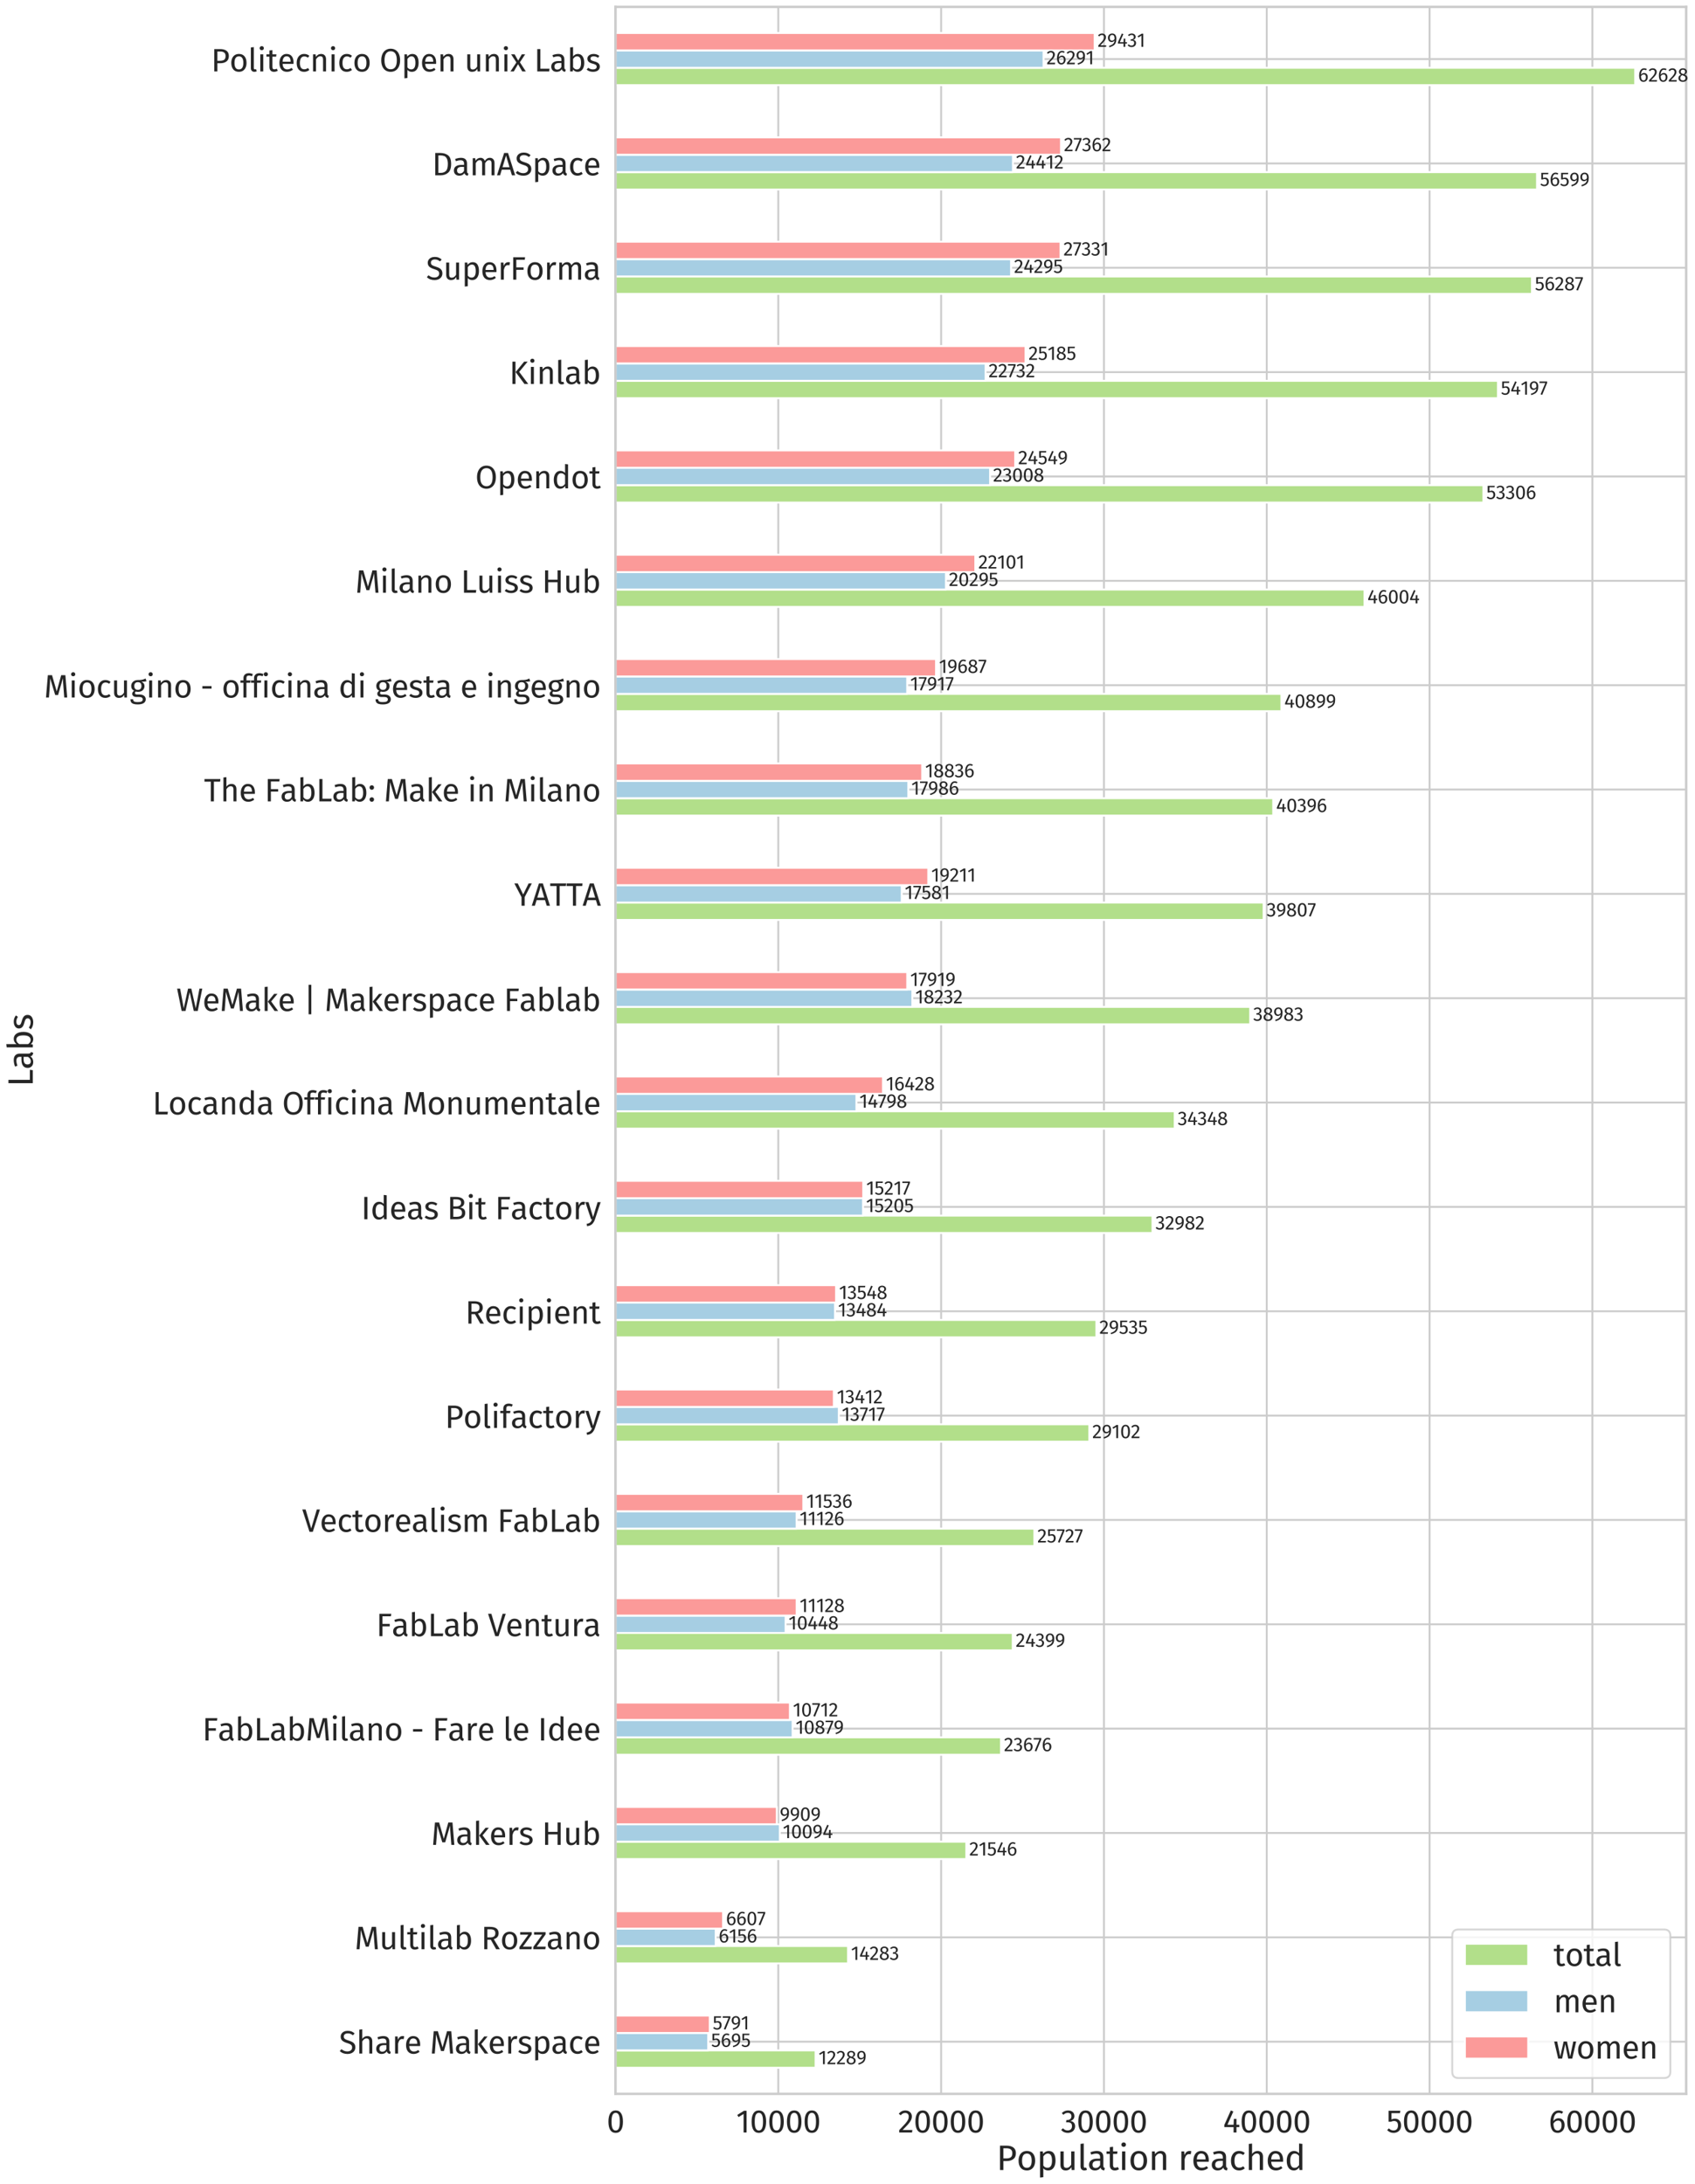 <?xml version="1.0" encoding="utf-8" standalone="no"?>
<!DOCTYPE svg PUBLIC "-//W3C//DTD SVG 1.1//EN"
  "http://www.w3.org/Graphics/SVG/1.1/DTD/svg11.dtd">
<svg height="2275.825pt" version="1.1" viewBox="0 0 1766.707 2275.825" width="1766.707pt" xmlns="http://www.w3.org/2000/svg" xmlns:xlink="http://www.w3.org/1999/xlink">
 <defs>
  <style type="text/css">*{stroke-linecap:butt;stroke-linejoin:round;}</style>
 </defs>
 <g id="figure_1">
  <g id="patch_1">
   <path d="M 0 2275.825 
L 1766.707 2275.825 
L 1766.707 0 
L 0 0 
z
" style="fill:#ffffff;"/>
  </g>
  <g id="axes_1">
   <g id="patch_2">
    <path d="M 641.512 2181.6 
L 1757.512 2181.6 
L 1757.512 7.2 
L 641.512 7.2 
z
" style="fill:#ffffff;"/>
   </g>
   <g id="matplotlib.axis_1">
    <g id="xtick_1">
     <g id="line2d_1">
      <path clip-path="url(#pc0a904af92)" d="M 641.512 2181.6 
L 641.512 7.2 
" style="fill:none;stroke:#cccccc;stroke-linecap:round;stroke-width:2;"/>
     </g>
     <g id="text_1">
      <!-- 0 -->
      <g style="fill:#262626;" transform="translate(632.306 2221.85)scale(0.33 -0.33)">
       <defs>
        <path d="M 1786 4346 
Q 2496 4346 2857 3779 
Q 3219 3213 3219 2138 
Q 3219 1062 2857 492 
Q 2496 -77 1786 -77 
Q 1075 -77 713 492 
Q 352 1062 352 2138 
Q 352 3213 713 3779 
Q 1075 4346 1786 4346 
z
M 1786 3878 
Q 1370 3878 1168 3468 
Q 966 3059 966 2138 
Q 966 1216 1168 803 
Q 1370 390 1786 390 
Q 2195 390 2400 803 
Q 2605 1216 2605 2138 
Q 2605 3053 2400 3465 
Q 2195 3878 1786 3878 
z
" id="FiraSans-Regular-30" transform="scale(0.016)"/>
       </defs>
       <use xlink:href="#FiraSans-Regular-30"/>
      </g>
     </g>
    </g>
    <g id="xtick_2">
     <g id="line2d_2">
      <path clip-path="url(#pc0a904af92)" d="M 811.222 2181.6 
L 811.222 7.2 
" style="fill:none;stroke:#cccccc;stroke-linecap:round;stroke-width:2;"/>
     </g>
     <g id="text_2">
      <!-- 10000 -->
      <g style="fill:#262626;" transform="translate(767.252 2221.85)scale(0.33 -0.33)">
       <defs>
        <path d="M 2067 4282 
L 2067 0 
L 1478 0 
L 1478 3654 
L 480 3046 
L 224 3462 
L 1549 4282 
L 2067 4282 
z
" id="FiraSans-Regular-31" transform="scale(0.016)"/>
       </defs>
       <use xlink:href="#FiraSans-Regular-31"/>
       <use x="43.3" xlink:href="#FiraSans-Regular-30"/>
       <use x="99.1" xlink:href="#FiraSans-Regular-30"/>
       <use x="154.9" xlink:href="#FiraSans-Regular-30"/>
       <use x="210.7" xlink:href="#FiraSans-Regular-30"/>
      </g>
     </g>
    </g>
    <g id="xtick_3">
     <g id="line2d_3">
      <path clip-path="url(#pc0a904af92)" d="M 980.931 2181.6 
L 980.931 7.2 
" style="fill:none;stroke:#cccccc;stroke-linecap:round;stroke-width:2;"/>
     </g>
     <g id="text_3">
      <!-- 20000 -->
      <g style="fill:#262626;" transform="translate(935.938 2221.85)scale(0.33 -0.33)">
       <defs>
        <path d="M 1459 4346 
Q 1843 4346 2134 4192 
Q 2426 4038 2586 3772 
Q 2746 3507 2746 3174 
Q 2746 2784 2570 2425 
Q 2394 2067 2029 1651 
Q 1664 1235 922 493 
L 2848 493 
L 2778 0 
L 250 0 
L 250 467 
Q 1107 1357 1465 1769 
Q 1824 2182 1977 2489 
Q 2131 2797 2131 3149 
Q 2131 3482 1939 3670 
Q 1747 3859 1427 3859 
Q 1165 3859 966 3750 
Q 768 3642 544 3392 
L 160 3699 
Q 422 4026 742 4186 
Q 1062 4346 1459 4346 
z
" id="FiraSans-Regular-32" transform="scale(0.016)"/>
       </defs>
       <use xlink:href="#FiraSans-Regular-32"/>
       <use x="49.5" xlink:href="#FiraSans-Regular-30"/>
       <use x="105.3" xlink:href="#FiraSans-Regular-30"/>
       <use x="161.1" xlink:href="#FiraSans-Regular-30"/>
       <use x="216.9" xlink:href="#FiraSans-Regular-30"/>
      </g>
     </g>
    </g>
    <g id="xtick_4">
     <g id="line2d_4">
      <path clip-path="url(#pc0a904af92)" d="M 1150.641 2181.6 
L 1150.641 7.2 
" style="fill:none;stroke:#cccccc;stroke-linecap:round;stroke-width:2;"/>
     </g>
     <g id="text_4">
      <!-- 30000 -->
      <g style="fill:#262626;" transform="translate(1105.58 2221.85)scale(0.33 -0.33)">
       <defs>
        <path d="M 1440 4346 
Q 1837 4346 2121 4198 
Q 2406 4051 2556 3801 
Q 2707 3552 2707 3258 
Q 2707 2867 2480 2614 
Q 2253 2362 1875 2272 
Q 2304 2234 2573 1965 
Q 2842 1696 2842 1235 
Q 2842 864 2662 563 
Q 2483 262 2150 92 
Q 1818 -77 1382 -77 
Q 992 -77 665 67 
Q 339 211 96 499 
L 448 826 
Q 659 608 880 505 
Q 1101 403 1363 403 
Q 1766 403 1996 630 
Q 2227 858 2227 1242 
Q 2227 1664 2009 1837 
Q 1792 2010 1376 2010 
L 1056 2010 
L 1126 2464 
L 1344 2464 
Q 1677 2464 1897 2662 
Q 2118 2861 2118 3219 
Q 2118 3520 1926 3696 
Q 1734 3872 1408 3872 
Q 1158 3872 950 3782 
Q 742 3693 525 3488 
L 218 3840 
Q 762 4346 1440 4346 
z
" id="FiraSans-Regular-33" transform="scale(0.016)"/>
       </defs>
       <use xlink:href="#FiraSans-Regular-33"/>
       <use x="49.9" xlink:href="#FiraSans-Regular-30"/>
       <use x="105.7" xlink:href="#FiraSans-Regular-30"/>
       <use x="161.5" xlink:href="#FiraSans-Regular-30"/>
       <use x="217.3" xlink:href="#FiraSans-Regular-30"/>
      </g>
     </g>
    </g>
    <g id="xtick_5">
     <g id="line2d_5">
      <path clip-path="url(#pc0a904af92)" d="M 1320.35 2181.6 
L 1320.35 7.2 
" style="fill:none;stroke:#cccccc;stroke-linecap:round;stroke-width:2;"/>
     </g>
     <g id="text_5">
      <!-- 40000 -->
      <g style="fill:#262626;" transform="translate(1274.746 2221.85)scale(0.33 -0.33)">
       <defs>
        <path d="M 3213 1523 
L 3213 1056 
L 2656 1056 
L 2656 0 
L 2086 0 
L 2086 1056 
L 256 1056 
L 256 1478 
L 1542 4346 
L 2035 4141 
L 877 1523 
L 2093 1523 
L 2144 2675 
L 2656 2675 
L 2656 1523 
L 3213 1523 
z
" id="FiraSans-Regular-34" transform="scale(0.016)"/>
       </defs>
       <use xlink:href="#FiraSans-Regular-34"/>
       <use x="53.2" xlink:href="#FiraSans-Regular-30"/>
       <use x="109" xlink:href="#FiraSans-Regular-30"/>
       <use x="164.8" xlink:href="#FiraSans-Regular-30"/>
       <use x="220.6" xlink:href="#FiraSans-Regular-30"/>
      </g>
     </g>
    </g>
    <g id="xtick_6">
     <g id="line2d_6">
      <path clip-path="url(#pc0a904af92)" d="M 1490.06 2181.6 
L 1490.06 7.2 
" style="fill:none;stroke:#cccccc;stroke-linecap:round;stroke-width:2;"/>
     </g>
     <g id="text_6">
      <!-- 50000 -->
      <g style="fill:#262626;" transform="translate(1444.969 2221.85)scale(0.33 -0.33)">
       <defs>
        <path d="M 2688 3821 
L 1018 3821 
L 1018 2560 
Q 1344 2726 1702 2726 
Q 2253 2726 2585 2364 
Q 2918 2003 2918 1370 
Q 2918 947 2732 617 
Q 2547 288 2211 105 
Q 1875 -77 1434 -77 
Q 1043 -77 736 60 
Q 429 198 166 467 
L 512 806 
Q 717 602 934 502 
Q 1152 403 1427 403 
Q 1837 403 2070 659 
Q 2304 915 2304 1382 
Q 2304 1850 2093 2061 
Q 1882 2272 1523 2272 
Q 1357 2272 1216 2237 
Q 1075 2202 915 2125 
L 454 2125 
L 454 4282 
L 2771 4282 
L 2688 3821 
z
" id="FiraSans-Regular-35" transform="scale(0.016)"/>
       </defs>
       <use xlink:href="#FiraSans-Regular-35"/>
       <use x="50.1" xlink:href="#FiraSans-Regular-30"/>
       <use x="105.9" xlink:href="#FiraSans-Regular-30"/>
       <use x="161.7" xlink:href="#FiraSans-Regular-30"/>
       <use x="217.5" xlink:href="#FiraSans-Regular-30"/>
      </g>
     </g>
    </g>
    <g id="xtick_7">
     <g id="line2d_7">
      <path clip-path="url(#pc0a904af92)" d="M 1659.769 2181.6 
L 1659.769 7.2 
" style="fill:none;stroke:#cccccc;stroke-linecap:round;stroke-width:2;"/>
     </g>
     <g id="text_7">
      <!-- 60000 -->
      <g style="fill:#262626;" transform="translate(1614.15 2221.85)scale(0.33 -0.33)">
       <defs>
        <path d="M 1971 2816 
Q 2298 2816 2566 2662 
Q 2835 2509 2995 2201 
Q 3155 1894 3155 1453 
Q 3155 998 2972 649 
Q 2790 301 2480 112 
Q 2170 -77 1792 -77 
Q 1043 -77 697 476 
Q 352 1030 352 2010 
Q 352 2707 547 3235 
Q 742 3763 1107 4054 
Q 1472 4346 1971 4346 
Q 2458 4346 2854 4083 
L 2624 3693 
Q 2323 3878 1965 3878 
Q 1504 3878 1235 3436 
Q 966 2995 941 2253 
Q 1338 2816 1971 2816 
z
M 1792 390 
Q 2163 390 2361 672 
Q 2560 954 2560 1434 
Q 2560 2349 1869 2349 
Q 1587 2349 1350 2192 
Q 1114 2035 947 1760 
Q 966 1056 1168 723 
Q 1370 390 1792 390 
z
" id="FiraSans-Regular-36" transform="scale(0.016)"/>
       </defs>
       <use xlink:href="#FiraSans-Regular-36"/>
       <use x="53.3" xlink:href="#FiraSans-Regular-30"/>
       <use x="109.1" xlink:href="#FiraSans-Regular-30"/>
       <use x="164.9" xlink:href="#FiraSans-Regular-30"/>
       <use x="220.7" xlink:href="#FiraSans-Regular-30"/>
      </g>
     </g>
    </g>
    <g id="text_8">
     <!-- Population reached -->
     <g style="fill:#262626;" transform="translate(1038.629 2260.958)scale(0.36 -0.36)">
      <defs>
       <path d="M 1798 4410 
Q 2618 4410 3066 4067 
Q 3514 3725 3514 3046 
Q 3514 2323 3046 1971 
Q 2579 1619 1805 1619 
L 1248 1619 
L 1248 0 
L 640 0 
L 640 4410 
L 1798 4410 
z
M 1779 2099 
Q 2310 2099 2588 2304 
Q 2867 2509 2867 3040 
Q 2867 3514 2588 3725 
Q 2310 3936 1792 3936 
L 1248 3936 
L 1248 2099 
L 1779 2099 
z
" id="FiraSans-Regular-50" transform="scale(0.016)"/>
       <path d="M 1875 3450 
Q 2586 3450 2979 2976 
Q 3373 2502 3373 1690 
Q 3373 1165 3193 765 
Q 3014 365 2675 144 
Q 2336 -77 1869 -77 
Q 1158 -77 761 396 
Q 365 870 365 1683 
Q 365 2208 544 2608 
Q 723 3008 1062 3229 
Q 1402 3450 1875 3450 
z
M 1875 2976 
Q 998 2976 998 1683 
Q 998 397 1869 397 
Q 2739 397 2739 1690 
Q 2739 2976 1875 2976 
z
" id="FiraSans-Regular-6f" transform="scale(0.016)"/>
       <path d="M 2157 3450 
Q 2803 3450 3104 2989 
Q 3405 2528 3405 1690 
Q 3405 896 3059 409 
Q 2714 -77 2080 -77 
Q 1517 -77 1197 307 
L 1197 -1293 
L 608 -1363 
L 608 3373 
L 1114 3373 
L 1158 2918 
Q 1344 3174 1606 3312 
Q 1869 3450 2157 3450 
z
M 1939 403 
Q 2771 403 2771 1690 
Q 2771 2982 2010 2982 
Q 1760 2982 1555 2835 
Q 1350 2688 1197 2458 
L 1197 813 
Q 1325 614 1517 508 
Q 1709 403 1939 403 
z
" id="FiraSans-Regular-70" transform="scale(0.016)"/>
       <path d="M 3117 0 
L 2611 0 
L 2566 525 
Q 2374 211 2124 67 
Q 1875 -77 1517 -77 
Q 1075 -77 825 192 
Q 576 461 576 954 
L 576 3373 
L 1165 3373 
L 1165 1018 
Q 1165 672 1286 528 
Q 1408 384 1683 384 
Q 2176 384 2528 966 
L 2528 3373 
L 3117 3373 
L 3117 0 
z
" id="FiraSans-Regular-75" transform="scale(0.016)"/>
       <path d="M 1280 -77 
Q 954 -77 765 118 
Q 576 314 576 666 
L 576 4730 
L 1165 4800 
L 1165 678 
Q 1165 538 1213 474 
Q 1261 410 1376 410 
Q 1498 410 1594 448 
L 1747 38 
Q 1536 -77 1280 -77 
z
" id="FiraSans-Regular-6c" transform="scale(0.016)"/>
       <path d="M 2880 787 
Q 2880 582 2950 483 
Q 3021 384 3162 333 
L 3027 -77 
Q 2765 -45 2605 70 
Q 2445 186 2368 429 
Q 2029 -77 1363 -77 
Q 864 -77 576 204 
Q 288 486 288 941 
Q 288 1478 675 1766 
Q 1062 2054 1773 2054 
L 2291 2054 
L 2291 2304 
Q 2291 2662 2118 2816 
Q 1946 2970 1587 2970 
Q 1216 2970 678 2790 
L 531 3219 
Q 1158 3450 1696 3450 
Q 2291 3450 2585 3158 
Q 2880 2867 2880 2330 
L 2880 787 
z
M 1498 365 
Q 2003 365 2291 890 
L 2291 1664 
L 1850 1664 
Q 915 1664 915 973 
Q 915 672 1062 518 
Q 1210 365 1498 365 
z
" id="FiraSans-Regular-61" transform="scale(0.016)"/>
       <path d="M 2310 154 
Q 1978 -77 1555 -77 
Q 1126 -77 886 169 
Q 646 416 646 883 
L 646 2918 
L 58 2918 
L 58 3373 
L 646 3373 
L 646 4134 
L 1235 4205 
L 1235 3373 
L 2035 3373 
L 1971 2918 
L 1235 2918 
L 1235 909 
Q 1235 646 1328 528 
Q 1421 410 1638 410 
Q 1837 410 2086 544 
L 2310 154 
z
" id="FiraSans-Regular-74" transform="scale(0.016)"/>
       <path d="M 1197 3373 
L 1197 0 
L 608 0 
L 608 3373 
L 1197 3373 
z
M 896 4992 
Q 1082 4992 1197 4877 
Q 1312 4762 1312 4589 
Q 1312 4416 1197 4304 
Q 1082 4192 896 4192 
Q 717 4192 601 4304 
Q 486 4416 486 4589 
Q 486 4762 601 4877 
Q 717 4992 896 4992 
z
" id="FiraSans-Regular-69" transform="scale(0.016)"/>
       <path d="M 2195 3450 
Q 2656 3450 2915 3174 
Q 3174 2899 3174 2419 
L 3174 0 
L 2586 0 
L 2586 2336 
Q 2586 2694 2451 2841 
Q 2317 2989 2054 2989 
Q 1786 2989 1581 2835 
Q 1376 2682 1197 2394 
L 1197 0 
L 608 0 
L 608 3373 
L 1114 3373 
L 1165 2874 
Q 1344 3142 1609 3296 
Q 1875 3450 2195 3450 
z
" id="FiraSans-Regular-6e" transform="scale(0.016)"/>
       <path id="FiraSans-Regular-20" transform="scale(0.016)"/>
       <path d="M 2074 3450 
Q 2253 3450 2406 3411 
L 2298 2835 
Q 2144 2874 2003 2874 
Q 1690 2874 1498 2643 
Q 1306 2413 1197 1926 
L 1197 0 
L 608 0 
L 608 3373 
L 1114 3373 
L 1171 2688 
Q 1306 3066 1536 3258 
Q 1766 3450 2074 3450 
z
" id="FiraSans-Regular-72" transform="scale(0.016)"/>
       <path d="M 3155 1786 
Q 3155 1638 3142 1485 
L 992 1485 
Q 1030 928 1273 665 
Q 1517 403 1901 403 
Q 2144 403 2349 473 
Q 2554 544 2778 698 
L 3034 346 
Q 2496 -77 1856 -77 
Q 1152 -77 758 384 
Q 365 845 365 1651 
Q 365 2176 534 2582 
Q 704 2989 1021 3219 
Q 1338 3450 1766 3450 
Q 2438 3450 2796 3008 
Q 3155 2566 3155 1786 
z
M 2573 1958 
Q 2573 2458 2374 2720 
Q 2176 2982 1779 2982 
Q 1056 2982 992 1920 
L 2573 1920 
L 2573 1958 
z
" id="FiraSans-Regular-65" transform="scale(0.016)"/>
       <path d="M 1837 3450 
Q 2138 3450 2387 3363 
Q 2637 3277 2867 3085 
L 2586 2714 
Q 2406 2842 2236 2902 
Q 2067 2963 1862 2963 
Q 1453 2963 1225 2636 
Q 998 2310 998 1670 
Q 998 1030 1222 726 
Q 1446 422 1862 422 
Q 2061 422 2227 483 
Q 2394 544 2598 678 
L 2867 294 
Q 2406 -77 1837 -77 
Q 1152 -77 758 384 
Q 365 845 365 1658 
Q 365 2195 544 2598 
Q 723 3002 1052 3226 
Q 1382 3450 1837 3450 
z
" id="FiraSans-Regular-63" transform="scale(0.016)"/>
       <path d="M 2195 3450 
Q 2656 3450 2915 3174 
Q 3174 2899 3174 2419 
L 3174 0 
L 2586 0 
L 2586 2336 
Q 2586 2694 2448 2841 
Q 2310 2989 2048 2989 
Q 1786 2989 1581 2835 
Q 1376 2682 1197 2400 
L 1197 0 
L 608 0 
L 608 4723 
L 1197 4787 
L 1197 2906 
Q 1594 3450 2195 3450 
z
" id="FiraSans-Regular-68" transform="scale(0.016)"/>
       <path d="M 3219 4730 
L 3219 0 
L 2701 0 
L 2643 467 
Q 2477 211 2227 67 
Q 1978 -77 1670 -77 
Q 1069 -77 733 396 
Q 397 870 397 1670 
Q 397 2189 557 2592 
Q 717 2995 1017 3222 
Q 1318 3450 1722 3450 
Q 2240 3450 2630 3034 
L 2630 4800 
L 3219 4730 
z
M 1798 390 
Q 2067 390 2259 515 
Q 2451 640 2630 890 
L 2630 2541 
Q 2464 2758 2275 2870 
Q 2086 2982 1850 2982 
Q 1459 2982 1244 2656 
Q 1030 2330 1030 1683 
Q 1030 1030 1228 710 
Q 1427 390 1798 390 
z
" id="FiraSans-Regular-64" transform="scale(0.016)"/>
      </defs>
      <use xlink:href="#FiraSans-Regular-50"/>
      <use x="58.1" xlink:href="#FiraSans-Regular-6f"/>
      <use x="116.5" xlink:href="#FiraSans-Regular-70"/>
      <use x="175.9" xlink:href="#FiraSans-Regular-75"/>
      <use x="234.1" xlink:href="#FiraSans-Regular-6c"/>
      <use x="263.4" xlink:href="#FiraSans-Regular-61"/>
      <use x="317.8" xlink:href="#FiraSans-Regular-74"/>
      <use x="353.9" xlink:href="#FiraSans-Regular-69"/>
      <use x="382.1" xlink:href="#FiraSans-Regular-6f"/>
      <use x="440.5" xlink:href="#FiraSans-Regular-6e"/>
      <use x="499.1" xlink:href="#FiraSans-Regular-20"/>
      <use x="525.6" xlink:href="#FiraSans-Regular-72"/>
      <use x="564.2" xlink:href="#FiraSans-Regular-65"/>
      <use x="618.7" xlink:href="#FiraSans-Regular-61"/>
      <use x="673.1" xlink:href="#FiraSans-Regular-63"/>
      <use x="720.9" xlink:href="#FiraSans-Regular-68"/>
      <use x="779.5" xlink:href="#FiraSans-Regular-65"/>
      <use x="834" xlink:href="#FiraSans-Regular-64"/>
     </g>
    </g>
   </g>
   <g id="matplotlib.axis_2">
    <g id="ytick_1">
     <g id="line2d_8">
      <path clip-path="url(#pc0a904af92)" d="M 641.512 2127.24 
L 1757.512 2127.24 
" style="fill:none;stroke:#cccccc;stroke-linecap:round;stroke-width:2;"/>
     </g>
     <g id="text_9">
      <!-- Share Makerspace -->
      <g style="fill:#262626;" transform="translate(353.298 2139.615)scale(0.33 -0.33)">
       <defs>
        <path d="M 1728 4486 
Q 2170 4486 2483 4361 
Q 2797 4237 3091 3974 
L 2758 3603 
Q 2509 3802 2269 3894 
Q 2029 3987 1754 3987 
Q 1408 3987 1184 3827 
Q 960 3667 960 3360 
Q 960 3168 1037 3037 
Q 1114 2906 1322 2797 
Q 1530 2688 1926 2566 
Q 2342 2438 2617 2291 
Q 2893 2144 3062 1885 
Q 3232 1626 3232 1229 
Q 3232 845 3043 550 
Q 2854 256 2499 89 
Q 2144 -77 1658 -77 
Q 742 -77 160 493 
L 493 864 
Q 762 646 1037 534 
Q 1312 422 1651 422 
Q 2061 422 2329 624 
Q 2598 826 2598 1210 
Q 2598 1427 2515 1571 
Q 2432 1715 2230 1830 
Q 2029 1946 1645 2061 
Q 966 2266 652 2554 
Q 339 2842 339 3334 
Q 339 3667 515 3929 
Q 691 4192 1008 4339 
Q 1325 4486 1728 4486 
z
" id="FiraSans-Regular-53" transform="scale(0.016)"/>
        <path d="M 4582 0 
L 3994 0 
L 3840 1990 
Q 3744 3162 3731 3789 
L 2778 499 
L 2208 499 
L 1203 3795 
Q 1203 2995 1120 1946 
L 973 0 
L 397 0 
L 762 4410 
L 1581 4410 
L 2509 1203 
L 3392 4410 
L 4218 4410 
L 4582 0 
z
" id="FiraSans-Regular-4d" transform="scale(0.016)"/>
        <path d="M 1197 4800 
L 1197 0 
L 608 0 
L 608 4730 
L 1197 4800 
z
M 3136 3373 
L 1894 1882 
L 3277 0 
L 2573 0 
L 1235 1843 
L 2477 3373 
L 3136 3373 
z
" id="FiraSans-Regular-6b" transform="scale(0.016)"/>
        <path d="M 1523 3450 
Q 1869 3450 2144 3354 
Q 2419 3258 2669 3066 
L 2419 2694 
Q 2189 2842 1981 2912 
Q 1773 2982 1542 2982 
Q 1254 2982 1088 2864 
Q 922 2746 922 2541 
Q 922 2336 1078 2221 
Q 1235 2106 1645 1997 
Q 2208 1856 2486 1613 
Q 2765 1370 2765 947 
Q 2765 448 2377 185 
Q 1990 -77 1434 -77 
Q 666 -77 160 365 
L 474 723 
Q 902 397 1421 397 
Q 1754 397 1949 534 
Q 2144 672 2144 909 
Q 2144 1082 2073 1187 
Q 2003 1293 1830 1373 
Q 1658 1453 1325 1542 
Q 787 1683 547 1920 
Q 307 2157 307 2522 
Q 307 2784 464 2998 
Q 621 3213 899 3331 
Q 1178 3450 1523 3450 
z
" id="FiraSans-Regular-73" transform="scale(0.016)"/>
       </defs>
       <use xlink:href="#FiraSans-Regular-53"/>
       <use x="54.5" xlink:href="#FiraSans-Regular-68"/>
       <use x="113.1" xlink:href="#FiraSans-Regular-61"/>
       <use x="167.5" xlink:href="#FiraSans-Regular-72"/>
       <use x="206.1" xlink:href="#FiraSans-Regular-65"/>
       <use x="260.6" xlink:href="#FiraSans-Regular-20"/>
       <use x="287.1" xlink:href="#FiraSans-Regular-4d"/>
       <use x="364.9" xlink:href="#FiraSans-Regular-61"/>
       <use x="419.3" xlink:href="#FiraSans-Regular-6b"/>
       <use x="470.5" xlink:href="#FiraSans-Regular-65"/>
       <use x="525" xlink:href="#FiraSans-Regular-72"/>
       <use x="563.6" xlink:href="#FiraSans-Regular-73"/>
       <use x="610.3" xlink:href="#FiraSans-Regular-70"/>
       <use x="669.7" xlink:href="#FiraSans-Regular-61"/>
       <use x="724.1" xlink:href="#FiraSans-Regular-63"/>
       <use x="771.9" xlink:href="#FiraSans-Regular-65"/>
      </g>
     </g>
    </g>
    <g id="ytick_2">
     <g id="line2d_9">
      <path clip-path="url(#pc0a904af92)" d="M 641.512 2018.52 
L 1757.512 2018.52 
" style="fill:none;stroke:#cccccc;stroke-linecap:round;stroke-width:2;"/>
     </g>
     <g id="text_10">
      <!-- Multilab Rozzano -->
      <g style="fill:#262626;" transform="translate(369.628 2030.895)scale(0.33 -0.33)">
       <defs>
        <path d="M 2150 3450 
Q 2726 3450 3065 2986 
Q 3405 2522 3405 1690 
Q 3405 1165 3245 765 
Q 3085 365 2784 144 
Q 2483 -77 2080 -77 
Q 1549 -77 1184 371 
L 1126 0 
L 608 0 
L 608 4730 
L 1197 4800 
L 1197 2950 
Q 1562 3450 2150 3450 
z
M 1939 390 
Q 2330 390 2550 707 
Q 2771 1024 2771 1690 
Q 2771 2374 2566 2678 
Q 2362 2982 1984 2982 
Q 1536 2982 1197 2458 
L 1197 845 
Q 1331 634 1526 512 
Q 1722 390 1939 390 
z
" id="FiraSans-Regular-62" transform="scale(0.016)"/>
        <path d="M 1933 1869 
L 1248 1869 
L 1248 0 
L 640 0 
L 640 4410 
L 1798 4410 
Q 2624 4410 3049 4096 
Q 3475 3782 3475 3162 
Q 3475 2701 3238 2413 
Q 3002 2125 2522 1978 
L 3712 0 
L 2989 0 
L 1933 1869 
z
M 1862 2336 
Q 2342 2336 2585 2531 
Q 2829 2726 2829 3162 
Q 2829 3571 2582 3753 
Q 2336 3936 1792 3936 
L 1248 3936 
L 1248 2336 
L 1862 2336 
z
" id="FiraSans-Regular-52" transform="scale(0.016)"/>
        <path d="M 2586 3373 
L 2586 2925 
L 826 493 
L 2605 493 
L 2534 0 
L 160 0 
L 160 442 
L 1914 2874 
L 307 2874 
L 307 3373 
L 2586 3373 
z
" id="FiraSans-Regular-7a" transform="scale(0.016)"/>
       </defs>
       <use xlink:href="#FiraSans-Regular-4d"/>
       <use x="77.8" xlink:href="#FiraSans-Regular-75"/>
       <use x="136" xlink:href="#FiraSans-Regular-6c"/>
       <use x="165.3" xlink:href="#FiraSans-Regular-74"/>
       <use x="201.4" xlink:href="#FiraSans-Regular-69"/>
       <use x="229.6" xlink:href="#FiraSans-Regular-6c"/>
       <use x="258.9" xlink:href="#FiraSans-Regular-61"/>
       <use x="313.3" xlink:href="#FiraSans-Regular-62"/>
       <use x="372.7" xlink:href="#FiraSans-Regular-20"/>
       <use x="399.2" xlink:href="#FiraSans-Regular-52"/>
       <use x="459.7" xlink:href="#FiraSans-Regular-6f"/>
       <use x="518.1" xlink:href="#FiraSans-Regular-7a"/>
       <use x="561.8" xlink:href="#FiraSans-Regular-7a"/>
       <use x="605.5" xlink:href="#FiraSans-Regular-61"/>
       <use x="659.9" xlink:href="#FiraSans-Regular-6e"/>
       <use x="718.5" xlink:href="#FiraSans-Regular-6f"/>
      </g>
     </g>
    </g>
    <g id="ytick_3">
     <g id="line2d_10">
      <path clip-path="url(#pc0a904af92)" d="M 641.512 1909.8 
L 1757.512 1909.8 
" style="fill:none;stroke:#cccccc;stroke-linecap:round;stroke-width:2;"/>
     </g>
     <g id="text_11">
      <!-- Makers Hub -->
      <g style="fill:#262626;" transform="translate(449.359 1922.175)scale(0.33 -0.33)">
       <defs>
        <path d="M 3104 0 
L 3104 2067 
L 1248 2067 
L 1248 0 
L 640 0 
L 640 4410 
L 1248 4410 
L 1248 2566 
L 3104 2566 
L 3104 4410 
L 3712 4410 
L 3712 0 
L 3104 0 
z
" id="FiraSans-Regular-48" transform="scale(0.016)"/>
       </defs>
       <use xlink:href="#FiraSans-Regular-4d"/>
       <use x="77.8" xlink:href="#FiraSans-Regular-61"/>
       <use x="132.2" xlink:href="#FiraSans-Regular-6b"/>
       <use x="183.4" xlink:href="#FiraSans-Regular-65"/>
       <use x="237.9" xlink:href="#FiraSans-Regular-72"/>
       <use x="276.5" xlink:href="#FiraSans-Regular-73"/>
       <use x="323.2" xlink:href="#FiraSans-Regular-20"/>
       <use x="349.7" xlink:href="#FiraSans-Regular-48"/>
       <use x="417.7" xlink:href="#FiraSans-Regular-75"/>
       <use x="475.9" xlink:href="#FiraSans-Regular-62"/>
      </g>
     </g>
    </g>
    <g id="ytick_4">
     <g id="line2d_11">
      <path clip-path="url(#pc0a904af92)" d="M 641.512 1801.08 
L 1757.512 1801.08 
" style="fill:none;stroke:#cccccc;stroke-linecap:round;stroke-width:2;"/>
     </g>
     <g id="text_12">
      <!-- FabLabMilano - Fare le Idee -->
      <g style="fill:#262626;" transform="translate(210.805 1813.455)scale(0.33 -0.33)">
       <defs>
        <path d="M 640 0 
L 640 4410 
L 2982 4410 
L 2912 3923 
L 1248 3923 
L 1248 2419 
L 2688 2419 
L 2688 1939 
L 1248 1939 
L 1248 0 
L 640 0 
z
" id="FiraSans-Regular-46" transform="scale(0.016)"/>
        <path d="M 1248 4410 
L 1248 531 
L 3059 531 
L 2989 0 
L 640 0 
L 640 4410 
L 1248 4410 
z
" id="FiraSans-Regular-4c" transform="scale(0.016)"/>
        <path d="M 384 1754 
L 384 2253 
L 2195 2253 
L 2195 1754 
L 384 1754 
z
" id="FiraSans-Regular-2d" transform="scale(0.016)"/>
        <path d="M 1248 4410 
L 1248 0 
L 640 0 
L 640 4410 
L 1248 4410 
z
" id="FiraSans-Regular-49" transform="scale(0.016)"/>
       </defs>
       <use xlink:href="#FiraSans-Regular-46"/>
       <use x="49.1" xlink:href="#FiraSans-Regular-61"/>
       <use x="103.5" xlink:href="#FiraSans-Regular-62"/>
       <use x="162.9" xlink:href="#FiraSans-Regular-4c"/>
       <use x="212.7" xlink:href="#FiraSans-Regular-61"/>
       <use x="267.1" xlink:href="#FiraSans-Regular-62"/>
       <use x="326.5" xlink:href="#FiraSans-Regular-4d"/>
       <use x="404.3" xlink:href="#FiraSans-Regular-69"/>
       <use x="432.5" xlink:href="#FiraSans-Regular-6c"/>
       <use x="461.8" xlink:href="#FiraSans-Regular-61"/>
       <use x="516.2" xlink:href="#FiraSans-Regular-6e"/>
       <use x="574.8" xlink:href="#FiraSans-Regular-6f"/>
       <use x="633.2" xlink:href="#FiraSans-Regular-20"/>
       <use x="659.7" xlink:href="#FiraSans-Regular-2d"/>
       <use x="700" xlink:href="#FiraSans-Regular-20"/>
       <use x="726.5" xlink:href="#FiraSans-Regular-46"/>
       <use x="775.6" xlink:href="#FiraSans-Regular-61"/>
       <use x="830" xlink:href="#FiraSans-Regular-72"/>
       <use x="868.6" xlink:href="#FiraSans-Regular-65"/>
       <use x="923.1" xlink:href="#FiraSans-Regular-20"/>
       <use x="949.6" xlink:href="#FiraSans-Regular-6c"/>
       <use x="978.9" xlink:href="#FiraSans-Regular-65"/>
       <use x="1033.4" xlink:href="#FiraSans-Regular-20"/>
       <use x="1059.9" xlink:href="#FiraSans-Regular-49"/>
       <use x="1089.4" xlink:href="#FiraSans-Regular-64"/>
       <use x="1149.2" xlink:href="#FiraSans-Regular-65"/>
       <use x="1203.7" xlink:href="#FiraSans-Regular-65"/>
      </g>
     </g>
    </g>
    <g id="ytick_5">
     <g id="line2d_12">
      <path clip-path="url(#pc0a904af92)" d="M 641.512 1692.36 
L 1757.512 1692.36 
" style="fill:none;stroke:#cccccc;stroke-linecap:round;stroke-width:2;"/>
     </g>
     <g id="text_13">
      <!-- FabLab Ventura -->
      <g style="fill:#262626;" transform="translate(392.042 1704.735)scale(0.33 -0.33)">
       <defs>
        <path d="M 3520 4410 
L 2112 0 
L 1459 0 
L 38 4410 
L 691 4410 
L 1798 659 
L 2906 4410 
L 3520 4410 
z
" id="FiraSans-Regular-56" transform="scale(0.016)"/>
       </defs>
       <use xlink:href="#FiraSans-Regular-46"/>
       <use x="49.1" xlink:href="#FiraSans-Regular-61"/>
       <use x="103.5" xlink:href="#FiraSans-Regular-62"/>
       <use x="162.9" xlink:href="#FiraSans-Regular-4c"/>
       <use x="212.7" xlink:href="#FiraSans-Regular-61"/>
       <use x="267.1" xlink:href="#FiraSans-Regular-62"/>
       <use x="326.5" xlink:href="#FiraSans-Regular-20"/>
       <use x="353" xlink:href="#FiraSans-Regular-56"/>
       <use x="408.6" xlink:href="#FiraSans-Regular-65"/>
       <use x="463.1" xlink:href="#FiraSans-Regular-6e"/>
       <use x="521.7" xlink:href="#FiraSans-Regular-74"/>
       <use x="557.8" xlink:href="#FiraSans-Regular-75"/>
       <use x="616" xlink:href="#FiraSans-Regular-72"/>
       <use x="654.6" xlink:href="#FiraSans-Regular-61"/>
      </g>
     </g>
    </g>
    <g id="ytick_6">
     <g id="line2d_13">
      <path clip-path="url(#pc0a904af92)" d="M 641.512 1583.64 
L 1757.512 1583.64 
" style="fill:none;stroke:#cccccc;stroke-linecap:round;stroke-width:2;"/>
     </g>
     <g id="text_14">
      <!-- Vectorealism FabLab -->
      <g style="fill:#262626;" transform="translate(314.884 1596.015)scale(0.33 -0.33)">
       <defs>
        <path d="M 3994 3450 
Q 4410 3450 4659 3171 
Q 4909 2893 4909 2419 
L 4909 0 
L 4320 0 
L 4320 2336 
Q 4320 2989 3846 2989 
Q 3597 2989 3424 2845 
Q 3251 2701 3053 2394 
L 3053 0 
L 2464 0 
L 2464 2336 
Q 2464 2989 1990 2989 
Q 1734 2989 1561 2841 
Q 1389 2694 1197 2394 
L 1197 0 
L 608 0 
L 608 3373 
L 1114 3373 
L 1165 2880 
Q 1542 3450 2138 3450 
Q 2451 3450 2672 3290 
Q 2893 3130 2989 2842 
Q 3187 3136 3427 3293 
Q 3667 3450 3994 3450 
z
" id="FiraSans-Regular-6d" transform="scale(0.016)"/>
       </defs>
       <use xlink:href="#FiraSans-Regular-56"/>
       <use x="55.6" xlink:href="#FiraSans-Regular-65"/>
       <use x="110.1" xlink:href="#FiraSans-Regular-63"/>
       <use x="157.9" xlink:href="#FiraSans-Regular-74"/>
       <use x="194" xlink:href="#FiraSans-Regular-6f"/>
       <use x="252.4" xlink:href="#FiraSans-Regular-72"/>
       <use x="291" xlink:href="#FiraSans-Regular-65"/>
       <use x="345.5" xlink:href="#FiraSans-Regular-61"/>
       <use x="399.9" xlink:href="#FiraSans-Regular-6c"/>
       <use x="429.2" xlink:href="#FiraSans-Regular-69"/>
       <use x="457.4" xlink:href="#FiraSans-Regular-73"/>
       <use x="504.1" xlink:href="#FiraSans-Regular-6d"/>
       <use x="589.8" xlink:href="#FiraSans-Regular-20"/>
       <use x="616.3" xlink:href="#FiraSans-Regular-46"/>
       <use x="665.4" xlink:href="#FiraSans-Regular-61"/>
       <use x="719.8" xlink:href="#FiraSans-Regular-62"/>
       <use x="779.2" xlink:href="#FiraSans-Regular-4c"/>
       <use x="829" xlink:href="#FiraSans-Regular-61"/>
       <use x="883.4" xlink:href="#FiraSans-Regular-62"/>
      </g>
     </g>
    </g>
    <g id="ytick_7">
     <g id="line2d_14">
      <path clip-path="url(#pc0a904af92)" d="M 641.512 1474.92 
L 1757.512 1474.92 
" style="fill:none;stroke:#cccccc;stroke-linecap:round;stroke-width:2;"/>
     </g>
     <g id="text_15">
      <!-- Polifactory -->
      <g style="fill:#262626;" transform="translate(463.652 1487.79)scale(0.33 -0.33)">
       <defs>
        <path d="M 1754 4326 
Q 1485 4326 1369 4208 
Q 1254 4090 1254 3840 
L 1254 3373 
L 2074 3373 
L 2010 2918 
L 1254 2918 
L 1254 0 
L 666 0 
L 666 2918 
L 64 2918 
L 64 3373 
L 666 3373 
L 666 3834 
Q 666 4269 944 4534 
Q 1222 4800 1722 4800 
Q 1952 4800 2134 4758 
Q 2317 4717 2528 4627 
L 2342 4198 
Q 2054 4326 1754 4326 
z
" id="FiraSans-Regular-66" transform="scale(0.016)"/>
        <path d="M 1958 -19 
Q 1760 -608 1405 -950 
Q 1050 -1293 390 -1363 
L 326 -902 
Q 659 -845 857 -736 
Q 1056 -627 1174 -457 
Q 1293 -288 1395 0 
L 1197 0 
L 64 3373 
L 691 3373 
L 1594 429 
L 2477 3373 
L 3085 3373 
L 1958 -19 
z
" id="FiraSans-Regular-79" transform="scale(0.016)"/>
       </defs>
       <use xlink:href="#FiraSans-Regular-50"/>
       <use x="58.1" xlink:href="#FiraSans-Regular-6f"/>
       <use x="116.5" xlink:href="#FiraSans-Regular-6c"/>
       <use x="145.8" xlink:href="#FiraSans-Regular-69"/>
       <use x="174" xlink:href="#FiraSans-Regular-66"/>
       <use x="207.5" xlink:href="#FiraSans-Regular-61"/>
       <use x="261.9" xlink:href="#FiraSans-Regular-63"/>
       <use x="309.7" xlink:href="#FiraSans-Regular-74"/>
       <use x="345.8" xlink:href="#FiraSans-Regular-6f"/>
       <use x="404.2" xlink:href="#FiraSans-Regular-72"/>
       <use x="442.8" xlink:href="#FiraSans-Regular-79"/>
      </g>
     </g>
    </g>
    <g id="ytick_8">
     <g id="line2d_15">
      <path clip-path="url(#pc0a904af92)" d="M 641.512 1366.2 
L 1757.512 1366.2 
" style="fill:none;stroke:#cccccc;stroke-linecap:round;stroke-width:2;"/>
     </g>
     <g id="text_16">
      <!-- Recipient -->
      <g style="fill:#262626;" transform="translate(484.839 1379.07)scale(0.33 -0.33)">
       <use xlink:href="#FiraSans-Regular-52"/>
       <use x="60.5" xlink:href="#FiraSans-Regular-65"/>
       <use x="115" xlink:href="#FiraSans-Regular-63"/>
       <use x="162.8" xlink:href="#FiraSans-Regular-69"/>
       <use x="191" xlink:href="#FiraSans-Regular-70"/>
       <use x="250.4" xlink:href="#FiraSans-Regular-69"/>
       <use x="278.6" xlink:href="#FiraSans-Regular-65"/>
       <use x="333.1" xlink:href="#FiraSans-Regular-6e"/>
       <use x="391.7" xlink:href="#FiraSans-Regular-74"/>
      </g>
     </g>
    </g>
    <g id="ytick_9">
     <g id="line2d_16">
      <path clip-path="url(#pc0a904af92)" d="M 641.512 1257.48 
L 1757.512 1257.48 
" style="fill:none;stroke:#cccccc;stroke-linecap:round;stroke-width:2;"/>
     </g>
     <g id="text_17">
      <!-- Ideas Bit Factory -->
      <g style="fill:#262626;" transform="translate(376.336 1270.35)scale(0.33 -0.33)">
       <defs>
        <path d="M 2586 2330 
Q 3040 2253 3321 2009 
Q 3603 1766 3603 1254 
Q 3603 0 1856 0 
L 640 0 
L 640 4410 
L 1683 4410 
Q 2522 4410 2966 4134 
Q 3411 3859 3411 3296 
Q 3411 2912 3171 2656 
Q 2931 2400 2586 2330 
z
M 1248 3930 
L 1248 2541 
L 1914 2541 
Q 2298 2541 2544 2726 
Q 2790 2912 2790 3251 
Q 2790 3635 2531 3782 
Q 2272 3930 1747 3930 
L 1248 3930 
z
M 1856 486 
Q 2394 486 2678 646 
Q 2963 806 2963 1254 
Q 2963 1690 2688 1882 
Q 2413 2074 1971 2074 
L 1248 2074 
L 1248 486 
L 1856 486 
z
" id="FiraSans-Regular-42" transform="scale(0.016)"/>
       </defs>
       <use xlink:href="#FiraSans-Regular-49"/>
       <use x="29.5" xlink:href="#FiraSans-Regular-64"/>
       <use x="89.3" xlink:href="#FiraSans-Regular-65"/>
       <use x="143.8" xlink:href="#FiraSans-Regular-61"/>
       <use x="198.2" xlink:href="#FiraSans-Regular-73"/>
       <use x="244.9" xlink:href="#FiraSans-Regular-20"/>
       <use x="271.4" xlink:href="#FiraSans-Regular-42"/>
       <use x="332.2" xlink:href="#FiraSans-Regular-69"/>
       <use x="360.4" xlink:href="#FiraSans-Regular-74"/>
       <use x="396.5" xlink:href="#FiraSans-Regular-20"/>
       <use x="423" xlink:href="#FiraSans-Regular-46"/>
       <use x="472.1" xlink:href="#FiraSans-Regular-61"/>
       <use x="526.5" xlink:href="#FiraSans-Regular-63"/>
       <use x="574.3" xlink:href="#FiraSans-Regular-74"/>
       <use x="610.4" xlink:href="#FiraSans-Regular-6f"/>
       <use x="668.8" xlink:href="#FiraSans-Regular-72"/>
       <use x="707.4" xlink:href="#FiraSans-Regular-79"/>
      </g>
     </g>
    </g>
    <g id="ytick_10">
     <g id="line2d_17">
      <path clip-path="url(#pc0a904af92)" d="M 641.512 1148.76 
L 1757.512 1148.76 
" style="fill:none;stroke:#cccccc;stroke-linecap:round;stroke-width:2;"/>
     </g>
     <g id="text_18">
      <!-- Locanda Officina Monumentale -->
      <g style="fill:#262626;" transform="translate(158.83 1161.135)scale(0.33 -0.33)">
       <defs>
        <path d="M 2214 4486 
Q 2771 4486 3190 4220 
Q 3610 3955 3843 3443 
Q 4077 2931 4077 2202 
Q 4077 1485 3843 973 
Q 3610 461 3190 192 
Q 2771 -77 2214 -77 
Q 1658 -77 1238 185 
Q 819 448 585 960 
Q 352 1472 352 2195 
Q 352 2906 585 3424 
Q 819 3942 1241 4214 
Q 1664 4486 2214 4486 
z
M 2214 3987 
Q 1638 3987 1318 3552 
Q 998 3117 998 2195 
Q 998 1280 1321 851 
Q 1645 422 2214 422 
Q 3430 422 3430 2202 
Q 3430 3987 2214 3987 
z
" id="FiraSans-Regular-4f" transform="scale(0.016)"/>
       </defs>
       <use xlink:href="#FiraSans-Regular-4c"/>
       <use x="49.8" xlink:href="#FiraSans-Regular-6f"/>
       <use x="108.2" xlink:href="#FiraSans-Regular-63"/>
       <use x="156" xlink:href="#FiraSans-Regular-61"/>
       <use x="210.4" xlink:href="#FiraSans-Regular-6e"/>
       <use x="269" xlink:href="#FiraSans-Regular-64"/>
       <use x="328.8" xlink:href="#FiraSans-Regular-61"/>
       <use x="383.2" xlink:href="#FiraSans-Regular-20"/>
       <use x="409.7" xlink:href="#FiraSans-Regular-4f"/>
       <use x="478.9" xlink:href="#FiraSans-Regular-66"/>
       <use x="512.4" xlink:href="#FiraSans-Regular-66"/>
       <use x="545.9" xlink:href="#FiraSans-Regular-69"/>
       <use x="574.1" xlink:href="#FiraSans-Regular-63"/>
       <use x="621.9" xlink:href="#FiraSans-Regular-69"/>
       <use x="650.1" xlink:href="#FiraSans-Regular-6e"/>
       <use x="708.7" xlink:href="#FiraSans-Regular-61"/>
       <use x="763.1" xlink:href="#FiraSans-Regular-20"/>
       <use x="789.6" xlink:href="#FiraSans-Regular-4d"/>
       <use x="867.4" xlink:href="#FiraSans-Regular-6f"/>
       <use x="925.8" xlink:href="#FiraSans-Regular-6e"/>
       <use x="984.4" xlink:href="#FiraSans-Regular-75"/>
       <use x="1042.6" xlink:href="#FiraSans-Regular-6d"/>
       <use x="1128.3" xlink:href="#FiraSans-Regular-65"/>
       <use x="1182.8" xlink:href="#FiraSans-Regular-6e"/>
       <use x="1241.4" xlink:href="#FiraSans-Regular-74"/>
       <use x="1277.5" xlink:href="#FiraSans-Regular-61"/>
       <use x="1331.9" xlink:href="#FiraSans-Regular-6c"/>
       <use x="1361.2" xlink:href="#FiraSans-Regular-65"/>
      </g>
     </g>
    </g>
    <g id="ytick_11">
     <g id="line2d_18">
      <path clip-path="url(#pc0a904af92)" d="M 641.512 1040.04 
L 1757.512 1040.04 
" style="fill:none;stroke:#cccccc;stroke-linecap:round;stroke-width:2;"/>
     </g>
     <g id="text_19">
      <!-- WeMake | Makerspace Fablab -->
      <g style="fill:#262626;" transform="translate(183.771 1053.356)scale(0.33 -0.33)">
       <defs>
        <path d="M 5126 4410 
L 4230 0 
L 3450 0 
L 2637 3693 
L 1818 0 
L 1056 0 
L 160 4410 
L 755 4410 
L 1466 531 
L 2317 4410 
L 2963 4410 
L 3834 531 
L 4570 4410 
L 5126 4410 
z
" id="FiraSans-Regular-57" transform="scale(0.016)"/>
        <path d="M 1555 5165 
L 1555 -653 
L 1024 -653 
L 1024 5165 
L 1555 5165 
z
" id="FiraSans-Regular-7c" transform="scale(0.016)"/>
       </defs>
       <use xlink:href="#FiraSans-Regular-57"/>
       <use x="82.6" xlink:href="#FiraSans-Regular-65"/>
       <use x="137.1" xlink:href="#FiraSans-Regular-4d"/>
       <use x="214.9" xlink:href="#FiraSans-Regular-61"/>
       <use x="269.3" xlink:href="#FiraSans-Regular-6b"/>
       <use x="320.5" xlink:href="#FiraSans-Regular-65"/>
       <use x="375" xlink:href="#FiraSans-Regular-20"/>
       <use x="401.5" xlink:href="#FiraSans-Regular-7c"/>
       <use x="441.8" xlink:href="#FiraSans-Regular-20"/>
       <use x="468.3" xlink:href="#FiraSans-Regular-4d"/>
       <use x="546.1" xlink:href="#FiraSans-Regular-61"/>
       <use x="600.5" xlink:href="#FiraSans-Regular-6b"/>
       <use x="651.7" xlink:href="#FiraSans-Regular-65"/>
       <use x="706.2" xlink:href="#FiraSans-Regular-72"/>
       <use x="744.8" xlink:href="#FiraSans-Regular-73"/>
       <use x="791.5" xlink:href="#FiraSans-Regular-70"/>
       <use x="850.9" xlink:href="#FiraSans-Regular-61"/>
       <use x="905.3" xlink:href="#FiraSans-Regular-63"/>
       <use x="953.1" xlink:href="#FiraSans-Regular-65"/>
       <use x="1007.6" xlink:href="#FiraSans-Regular-20"/>
       <use x="1034.1" xlink:href="#FiraSans-Regular-46"/>
       <use x="1083.2" xlink:href="#FiraSans-Regular-61"/>
       <use x="1137.6" xlink:href="#FiraSans-Regular-62"/>
       <use x="1197" xlink:href="#FiraSans-Regular-6c"/>
       <use x="1226.3" xlink:href="#FiraSans-Regular-61"/>
       <use x="1280.7" xlink:href="#FiraSans-Regular-62"/>
      </g>
     </g>
    </g>
    <g id="ytick_12">
     <g id="line2d_19">
      <path clip-path="url(#pc0a904af92)" d="M 641.512 931.32 
L 1757.512 931.32 
" style="fill:none;stroke:#cccccc;stroke-linecap:round;stroke-width:2;"/>
     </g>
     <g id="text_20">
      <!-- YATTA -->
      <g style="fill:#262626;" transform="translate(535.922 943.695)scale(0.33 -0.33)">
       <defs>
        <path d="M 3488 4410 
L 2067 1696 
L 2067 0 
L 1453 0 
L 1453 1690 
L 32 4410 
L 704 4410 
L 1779 2227 
L 2854 4410 
L 3488 4410 
z
" id="FiraSans-Regular-59" transform="scale(0.016)"/>
        <path d="M 2989 0 
L 2656 1107 
L 986 1107 
L 653 0 
L 38 0 
L 1453 4410 
L 2221 4410 
L 3629 0 
L 2989 0 
z
M 1133 1600 
L 2509 1600 
L 1824 3904 
L 1133 1600 
z
" id="FiraSans-Regular-41" transform="scale(0.016)"/>
        <path d="M 3245 4410 
L 3181 3891 
L 1958 3891 
L 1958 0 
L 1350 0 
L 1350 3891 
L 96 3891 
L 96 4410 
L 3245 4410 
z
" id="FiraSans-Regular-54" transform="scale(0.016)"/>
       </defs>
       <use xlink:href="#FiraSans-Regular-59"/>
       <use x="55" xlink:href="#FiraSans-Regular-41"/>
       <use x="112.3" xlink:href="#FiraSans-Regular-54"/>
       <use x="164" xlink:href="#FiraSans-Regular-54"/>
       <use x="215.7" xlink:href="#FiraSans-Regular-41"/>
      </g>
     </g>
    </g>
    <g id="ytick_13">
     <g id="line2d_20">
      <path clip-path="url(#pc0a904af92)" d="M 641.512 822.6 
L 1757.512 822.6 
" style="fill:none;stroke:#cccccc;stroke-linecap:round;stroke-width:2;"/>
     </g>
     <g id="text_21">
      <!-- The FabLab: Make in Milano -->
      <g style="fill:#262626;" transform="translate(212.615 834.975)scale(0.33 -0.33)">
       <defs>
        <path d="M 762 813 
Q 954 813 1082 685 
Q 1210 557 1210 371 
Q 1210 186 1082 54 
Q 954 -77 762 -77 
Q 576 -77 448 54 
Q 320 186 320 371 
Q 320 557 448 685 
Q 576 813 762 813 
z
M 762 3181 
Q 954 3181 1082 3053 
Q 1210 2925 1210 2739 
Q 1210 2554 1082 2422 
Q 954 2291 762 2291 
Q 576 2291 448 2422 
Q 320 2554 320 2739 
Q 320 2925 448 3053 
Q 576 3181 762 3181 
z
" id="FiraSans-Regular-3a" transform="scale(0.016)"/>
       </defs>
       <use xlink:href="#FiraSans-Regular-54"/>
       <use x="51.7" xlink:href="#FiraSans-Regular-68"/>
       <use x="110.3" xlink:href="#FiraSans-Regular-65"/>
       <use x="164.8" xlink:href="#FiraSans-Regular-20"/>
       <use x="191.3" xlink:href="#FiraSans-Regular-46"/>
       <use x="240.4" xlink:href="#FiraSans-Regular-61"/>
       <use x="294.8" xlink:href="#FiraSans-Regular-62"/>
       <use x="354.2" xlink:href="#FiraSans-Regular-4c"/>
       <use x="404" xlink:href="#FiraSans-Regular-61"/>
       <use x="458.4" xlink:href="#FiraSans-Regular-62"/>
       <use x="517.8" xlink:href="#FiraSans-Regular-3a"/>
       <use x="541.8" xlink:href="#FiraSans-Regular-20"/>
       <use x="568.3" xlink:href="#FiraSans-Regular-4d"/>
       <use x="646.1" xlink:href="#FiraSans-Regular-61"/>
       <use x="700.5" xlink:href="#FiraSans-Regular-6b"/>
       <use x="751.7" xlink:href="#FiraSans-Regular-65"/>
       <use x="806.2" xlink:href="#FiraSans-Regular-20"/>
       <use x="832.7" xlink:href="#FiraSans-Regular-69"/>
       <use x="860.9" xlink:href="#FiraSans-Regular-6e"/>
       <use x="919.5" xlink:href="#FiraSans-Regular-20"/>
       <use x="946" xlink:href="#FiraSans-Regular-4d"/>
       <use x="1023.8" xlink:href="#FiraSans-Regular-69"/>
       <use x="1052" xlink:href="#FiraSans-Regular-6c"/>
       <use x="1081.3" xlink:href="#FiraSans-Regular-61"/>
       <use x="1135.7" xlink:href="#FiraSans-Regular-6e"/>
       <use x="1194.3" xlink:href="#FiraSans-Regular-6f"/>
      </g>
     </g>
    </g>
    <g id="ytick_14">
     <g id="line2d_21">
      <path clip-path="url(#pc0a904af92)" d="M 641.512 713.88 
L 1757.512 713.88 
" style="fill:none;stroke:#cccccc;stroke-linecap:round;stroke-width:2;"/>
     </g>
     <g id="text_22">
      <!-- Miocugino - officina di gesta e ingegno -->
      <g style="fill:#262626;" transform="translate(45.867 726.75)scale(0.33 -0.33)">
       <defs>
        <path d="M 3328 3219 
Q 3136 3155 2905 3136 
Q 2675 3117 2342 3117 
Q 2938 2848 2938 2266 
Q 2938 1760 2592 1440 
Q 2246 1120 1651 1120 
Q 1421 1120 1222 1184 
Q 1146 1133 1101 1046 
Q 1056 960 1056 870 
Q 1056 595 1498 595 
L 2035 595 
Q 2374 595 2636 473 
Q 2899 352 3043 141 
Q 3187 -70 3187 -339 
Q 3187 -832 2784 -1097 
Q 2381 -1363 1606 -1363 
Q 1062 -1363 745 -1251 
Q 429 -1139 294 -915 
Q 160 -691 160 -339 
L 691 -339 
Q 691 -544 768 -662 
Q 845 -781 1043 -841 
Q 1242 -902 1606 -902 
Q 2138 -902 2365 -771 
Q 2592 -640 2592 -378 
Q 2592 -141 2413 -19 
Q 2234 102 1914 102 
L 1382 102 
Q 954 102 733 284 
Q 512 467 512 742 
Q 512 909 608 1062 
Q 704 1216 883 1338 
Q 589 1491 451 1718 
Q 314 1946 314 2272 
Q 314 2611 483 2880 
Q 653 3149 950 3299 
Q 1248 3450 1613 3450 
Q 2010 3443 2278 3478 
Q 2547 3514 2723 3574 
Q 2899 3635 3155 3750 
L 3328 3219 
z
M 1613 3027 
Q 1280 3027 1097 2819 
Q 915 2611 915 2272 
Q 915 1926 1100 1718 
Q 1286 1510 1626 1510 
Q 1971 1510 2153 1712 
Q 2336 1914 2336 2278 
Q 2336 3027 1613 3027 
z
" id="FiraSans-Regular-67" transform="scale(0.016)"/>
       </defs>
       <use xlink:href="#FiraSans-Regular-4d"/>
       <use x="77.8" xlink:href="#FiraSans-Regular-69"/>
       <use x="106" xlink:href="#FiraSans-Regular-6f"/>
       <use x="164.4" xlink:href="#FiraSans-Regular-63"/>
       <use x="212.2" xlink:href="#FiraSans-Regular-75"/>
       <use x="270.4" xlink:href="#FiraSans-Regular-67"/>
       <use x="322.4" xlink:href="#FiraSans-Regular-69"/>
       <use x="350.6" xlink:href="#FiraSans-Regular-6e"/>
       <use x="409.2" xlink:href="#FiraSans-Regular-6f"/>
       <use x="467.6" xlink:href="#FiraSans-Regular-20"/>
       <use x="494.1" xlink:href="#FiraSans-Regular-2d"/>
       <use x="534.4" xlink:href="#FiraSans-Regular-20"/>
       <use x="560.9" xlink:href="#FiraSans-Regular-6f"/>
       <use x="619.3" xlink:href="#FiraSans-Regular-66"/>
       <use x="652.8" xlink:href="#FiraSans-Regular-66"/>
       <use x="686.3" xlink:href="#FiraSans-Regular-69"/>
       <use x="714.5" xlink:href="#FiraSans-Regular-63"/>
       <use x="762.3" xlink:href="#FiraSans-Regular-69"/>
       <use x="790.5" xlink:href="#FiraSans-Regular-6e"/>
       <use x="849.1" xlink:href="#FiraSans-Regular-61"/>
       <use x="903.5" xlink:href="#FiraSans-Regular-20"/>
       <use x="930" xlink:href="#FiraSans-Regular-64"/>
       <use x="989.8" xlink:href="#FiraSans-Regular-69"/>
       <use x="1018" xlink:href="#FiraSans-Regular-20"/>
       <use x="1044.5" xlink:href="#FiraSans-Regular-67"/>
       <use x="1096.5" xlink:href="#FiraSans-Regular-65"/>
       <use x="1151" xlink:href="#FiraSans-Regular-73"/>
       <use x="1197.7" xlink:href="#FiraSans-Regular-74"/>
       <use x="1233.8" xlink:href="#FiraSans-Regular-61"/>
       <use x="1288.2" xlink:href="#FiraSans-Regular-20"/>
       <use x="1314.7" xlink:href="#FiraSans-Regular-65"/>
       <use x="1369.2" xlink:href="#FiraSans-Regular-20"/>
       <use x="1395.7" xlink:href="#FiraSans-Regular-69"/>
       <use x="1423.9" xlink:href="#FiraSans-Regular-6e"/>
       <use x="1482.5" xlink:href="#FiraSans-Regular-67"/>
       <use x="1534.5" xlink:href="#FiraSans-Regular-65"/>
       <use x="1589" xlink:href="#FiraSans-Regular-67"/>
       <use x="1641" xlink:href="#FiraSans-Regular-6e"/>
       <use x="1699.6" xlink:href="#FiraSans-Regular-6f"/>
      </g>
     </g>
    </g>
    <g id="ytick_15">
     <g id="line2d_22">
      <path clip-path="url(#pc0a904af92)" d="M 641.512 605.16 
L 1757.512 605.16 
" style="fill:none;stroke:#cccccc;stroke-linecap:round;stroke-width:2;"/>
     </g>
     <g id="text_23">
      <!-- Milano Luiss Hub -->
      <g style="fill:#262626;" transform="translate(370.288 617.535)scale(0.33 -0.33)">
       <use xlink:href="#FiraSans-Regular-4d"/>
       <use x="77.8" xlink:href="#FiraSans-Regular-69"/>
       <use x="106" xlink:href="#FiraSans-Regular-6c"/>
       <use x="135.3" xlink:href="#FiraSans-Regular-61"/>
       <use x="189.7" xlink:href="#FiraSans-Regular-6e"/>
       <use x="248.3" xlink:href="#FiraSans-Regular-6f"/>
       <use x="306.7" xlink:href="#FiraSans-Regular-20"/>
       <use x="333.2" xlink:href="#FiraSans-Regular-4c"/>
       <use x="383" xlink:href="#FiraSans-Regular-75"/>
       <use x="441.2" xlink:href="#FiraSans-Regular-69"/>
       <use x="469.4" xlink:href="#FiraSans-Regular-73"/>
       <use x="516.1" xlink:href="#FiraSans-Regular-73"/>
       <use x="562.8" xlink:href="#FiraSans-Regular-20"/>
       <use x="589.3" xlink:href="#FiraSans-Regular-48"/>
       <use x="657.3" xlink:href="#FiraSans-Regular-75"/>
       <use x="715.5" xlink:href="#FiraSans-Regular-62"/>
      </g>
     </g>
    </g>
    <g id="ytick_16">
     <g id="line2d_23">
      <path clip-path="url(#pc0a904af92)" d="M 641.512 496.44 
L 1757.512 496.44 
" style="fill:none;stroke:#cccccc;stroke-linecap:round;stroke-width:2;"/>
     </g>
     <g id="text_24">
      <!-- Opendot -->
      <g style="fill:#262626;" transform="translate(495.332 508.815)scale(0.33 -0.33)">
       <use xlink:href="#FiraSans-Regular-4f"/>
       <use x="69.2" xlink:href="#FiraSans-Regular-70"/>
       <use x="128.6" xlink:href="#FiraSans-Regular-65"/>
       <use x="183.1" xlink:href="#FiraSans-Regular-6e"/>
       <use x="241.7" xlink:href="#FiraSans-Regular-64"/>
       <use x="301.5" xlink:href="#FiraSans-Regular-6f"/>
       <use x="359.9" xlink:href="#FiraSans-Regular-74"/>
      </g>
     </g>
    </g>
    <g id="ytick_17">
     <g id="line2d_24">
      <path clip-path="url(#pc0a904af92)" d="M 641.512 387.72 
L 1757.512 387.72 
" style="fill:none;stroke:#cccccc;stroke-linecap:round;stroke-width:2;"/>
     </g>
     <g id="text_25">
      <!-- Kinlab -->
      <g style="fill:#262626;" transform="translate(530.704 400.095)scale(0.33 -0.33)">
       <defs>
        <path d="M 1248 4410 
L 1248 0 
L 640 0 
L 640 4410 
L 1248 4410 
z
M 3648 4410 
L 1978 2394 
L 3770 0 
L 3021 0 
L 1280 2355 
L 2957 4410 
L 3648 4410 
z
" id="FiraSans-Regular-4b" transform="scale(0.016)"/>
       </defs>
       <use xlink:href="#FiraSans-Regular-4b"/>
       <use x="58.9" xlink:href="#FiraSans-Regular-69"/>
       <use x="87.1" xlink:href="#FiraSans-Regular-6e"/>
       <use x="145.7" xlink:href="#FiraSans-Regular-6c"/>
       <use x="175" xlink:href="#FiraSans-Regular-61"/>
       <use x="229.4" xlink:href="#FiraSans-Regular-62"/>
      </g>
     </g>
    </g>
    <g id="ytick_18">
     <g id="line2d_25">
      <path clip-path="url(#pc0a904af92)" d="M 641.512 279 
L 1757.512 279 
" style="fill:none;stroke:#cccccc;stroke-linecap:round;stroke-width:2;"/>
     </g>
     <g id="text_26">
      <!-- SuperForma -->
      <g style="fill:#262626;" transform="translate(444.048 291.375)scale(0.33 -0.33)">
       <use xlink:href="#FiraSans-Regular-53"/>
       <use x="54.5" xlink:href="#FiraSans-Regular-75"/>
       <use x="112.7" xlink:href="#FiraSans-Regular-70"/>
       <use x="172.1" xlink:href="#FiraSans-Regular-65"/>
       <use x="226.6" xlink:href="#FiraSans-Regular-72"/>
       <use x="265.2" xlink:href="#FiraSans-Regular-46"/>
       <use x="314.3" xlink:href="#FiraSans-Regular-6f"/>
       <use x="372.7" xlink:href="#FiraSans-Regular-72"/>
       <use x="411.3" xlink:href="#FiraSans-Regular-6d"/>
       <use x="497" xlink:href="#FiraSans-Regular-61"/>
      </g>
     </g>
    </g>
    <g id="ytick_19">
     <g id="line2d_26">
      <path clip-path="url(#pc0a904af92)" d="M 641.512 170.28 
L 1757.512 170.28 
" style="fill:none;stroke:#cccccc;stroke-linecap:round;stroke-width:2;"/>
     </g>
     <g id="text_27">
      <!-- DamASpace -->
      <g style="fill:#262626;" transform="translate(450.313 182.655)scale(0.33 -0.33)">
       <defs>
        <path d="M 1562 4410 
Q 2560 4410 3165 3946 
Q 3770 3482 3770 2227 
Q 3770 1005 3165 502 
Q 2560 0 1696 0 
L 640 0 
L 640 4410 
L 1562 4410 
z
M 1248 3923 
L 1248 480 
L 1741 480 
Q 2355 480 2739 857 
Q 3123 1235 3123 2227 
Q 3123 2925 2924 3299 
Q 2726 3674 2419 3798 
Q 2112 3923 1696 3923 
L 1248 3923 
z
" id="FiraSans-Regular-44" transform="scale(0.016)"/>
       </defs>
       <use xlink:href="#FiraSans-Regular-44"/>
       <use x="64.4" xlink:href="#FiraSans-Regular-61"/>
       <use x="118.8" xlink:href="#FiraSans-Regular-6d"/>
       <use x="204.5" xlink:href="#FiraSans-Regular-41"/>
       <use x="261.8" xlink:href="#FiraSans-Regular-53"/>
       <use x="316.3" xlink:href="#FiraSans-Regular-70"/>
       <use x="375.7" xlink:href="#FiraSans-Regular-61"/>
       <use x="430.1" xlink:href="#FiraSans-Regular-63"/>
       <use x="477.9" xlink:href="#FiraSans-Regular-65"/>
      </g>
     </g>
    </g>
    <g id="ytick_20">
     <g id="line2d_27">
      <path clip-path="url(#pc0a904af92)" d="M 641.512 61.56 
L 1757.512 61.56 
" style="fill:none;stroke:#cccccc;stroke-linecap:round;stroke-width:2;"/>
     </g>
     <g id="text_28">
      <!-- Politecnico Open unix Labs -->
      <g style="fill:#262626;" transform="translate(219.978 74.43)scale(0.33 -0.33)">
       <defs>
        <path d="M 1901 1805 
L 3072 0 
L 2362 0 
L 1536 1427 
L 698 0 
L 32 0 
L 1210 1779 
L 166 3373 
L 858 3373 
L 1562 2138 
L 2272 3373 
L 2938 3373 
L 1901 1805 
z
" id="FiraSans-Regular-78" transform="scale(0.016)"/>
       </defs>
       <use xlink:href="#FiraSans-Regular-50"/>
       <use x="58.1" xlink:href="#FiraSans-Regular-6f"/>
       <use x="116.5" xlink:href="#FiraSans-Regular-6c"/>
       <use x="145.8" xlink:href="#FiraSans-Regular-69"/>
       <use x="174" xlink:href="#FiraSans-Regular-74"/>
       <use x="210.1" xlink:href="#FiraSans-Regular-65"/>
       <use x="264.6" xlink:href="#FiraSans-Regular-63"/>
       <use x="312.4" xlink:href="#FiraSans-Regular-6e"/>
       <use x="371" xlink:href="#FiraSans-Regular-69"/>
       <use x="399.2" xlink:href="#FiraSans-Regular-63"/>
       <use x="447" xlink:href="#FiraSans-Regular-6f"/>
       <use x="505.4" xlink:href="#FiraSans-Regular-20"/>
       <use x="531.9" xlink:href="#FiraSans-Regular-4f"/>
       <use x="601.1" xlink:href="#FiraSans-Regular-70"/>
       <use x="660.5" xlink:href="#FiraSans-Regular-65"/>
       <use x="715" xlink:href="#FiraSans-Regular-6e"/>
       <use x="773.6" xlink:href="#FiraSans-Regular-20"/>
       <use x="800.1" xlink:href="#FiraSans-Regular-75"/>
       <use x="858.3" xlink:href="#FiraSans-Regular-6e"/>
       <use x="916.9" xlink:href="#FiraSans-Regular-69"/>
       <use x="945.1" xlink:href="#FiraSans-Regular-78"/>
       <use x="993.6" xlink:href="#FiraSans-Regular-20"/>
       <use x="1020.1" xlink:href="#FiraSans-Regular-4c"/>
       <use x="1069.9" xlink:href="#FiraSans-Regular-61"/>
       <use x="1124.3" xlink:href="#FiraSans-Regular-62"/>
       <use x="1183.7" xlink:href="#FiraSans-Regular-73"/>
      </g>
     </g>
    </g>
    <g id="text_29">
     <!-- Labs -->
     <g style="fill:#262626;" transform="translate(34.2 1132.256)rotate(-90)scale(0.36 -0.36)">
      <use xlink:href="#FiraSans-Regular-4c"/>
      <use x="49.8" xlink:href="#FiraSans-Regular-61"/>
      <use x="104.2" xlink:href="#FiraSans-Regular-62"/>
      <use x="163.6" xlink:href="#FiraSans-Regular-73"/>
     </g>
    </g>
   </g>
   <g id="patch_3">
    <path clip-path="url(#pc0a904af92)" d="M 641.512 2154.42 
L 850.068 2154.42 
L 850.068 2136.3 
L 641.512 2136.3 
z
" style="fill:#b2df8a;stroke:#ffffff;stroke-linejoin:miter;stroke-width:2;"/>
   </g>
   <g id="patch_4">
    <path clip-path="url(#pc0a904af92)" d="M 641.512 2045.7 
L 883.908 2045.7 
L 883.908 2027.58 
L 641.512 2027.58 
z
" style="fill:#b2df8a;stroke:#ffffff;stroke-linejoin:miter;stroke-width:2;"/>
   </g>
   <g id="patch_5">
    <path clip-path="url(#pc0a904af92)" d="M 641.512 1936.98 
L 1007.168 1936.98 
L 1007.168 1918.86 
L 641.512 1918.86 
z
" style="fill:#b2df8a;stroke:#ffffff;stroke-linejoin:miter;stroke-width:2;"/>
   </g>
   <g id="patch_6">
    <path clip-path="url(#pc0a904af92)" d="M 641.512 1828.26 
L 1043.316 1828.26 
L 1043.316 1810.14 
L 641.512 1810.14 
z
" style="fill:#b2df8a;stroke:#ffffff;stroke-linejoin:miter;stroke-width:2;"/>
   </g>
   <g id="patch_7">
    <path clip-path="url(#pc0a904af92)" d="M 641.512 1719.54 
L 1055.586 1719.54 
L 1055.586 1701.42 
L 641.512 1701.42 
z
" style="fill:#b2df8a;stroke:#ffffff;stroke-linejoin:miter;stroke-width:2;"/>
   </g>
   <g id="patch_8">
    <path clip-path="url(#pc0a904af92)" d="M 641.512 1610.82 
L 1078.124 1610.82 
L 1078.124 1592.7 
L 641.512 1592.7 
z
" style="fill:#b2df8a;stroke:#ffffff;stroke-linejoin:miter;stroke-width:2;"/>
   </g>
   <g id="patch_9">
    <path clip-path="url(#pc0a904af92)" d="M 641.512 1502.1 
L 1135.401 1502.1 
L 1135.401 1483.98 
L 641.512 1483.98 
z
" style="fill:#b2df8a;stroke:#ffffff;stroke-linejoin:miter;stroke-width:2;"/>
   </g>
   <g id="patch_10">
    <path clip-path="url(#pc0a904af92)" d="M 641.512 1393.38 
L 1142.749 1393.38 
L 1142.749 1375.26 
L 641.512 1375.26 
z
" style="fill:#b2df8a;stroke:#ffffff;stroke-linejoin:miter;stroke-width:2;"/>
   </g>
   <g id="patch_11">
    <path clip-path="url(#pc0a904af92)" d="M 641.512 1284.66 
L 1201.248 1284.66 
L 1201.248 1266.54 
L 641.512 1266.54 
z
" style="fill:#b2df8a;stroke:#ffffff;stroke-linejoin:miter;stroke-width:2;"/>
   </g>
   <g id="patch_12">
    <path clip-path="url(#pc0a904af92)" d="M 641.512 1175.94 
L 1224.43 1175.94 
L 1224.43 1157.82 
L 641.512 1157.82 
z
" style="fill:#b2df8a;stroke:#ffffff;stroke-linejoin:miter;stroke-width:2;"/>
   </g>
   <g id="patch_13">
    <path clip-path="url(#pc0a904af92)" d="M 641.512 1067.22 
L 1303.091 1067.22 
L 1303.091 1049.1 
L 641.512 1049.1 
z
" style="fill:#b2df8a;stroke:#ffffff;stroke-linejoin:miter;stroke-width:2;"/>
   </g>
   <g id="patch_14">
    <path clip-path="url(#pc0a904af92)" d="M 641.512 958.5 
L 1317.075 958.5 
L 1317.075 940.38 
L 641.512 940.38 
z
" style="fill:#b2df8a;stroke:#ffffff;stroke-linejoin:miter;stroke-width:2;"/>
   </g>
   <g id="patch_15">
    <path clip-path="url(#pc0a904af92)" d="M 641.512 849.78 
L 1327.071 849.78 
L 1327.071 831.66 
L 641.512 831.66 
z
" style="fill:#b2df8a;stroke:#ffffff;stroke-linejoin:miter;stroke-width:2;"/>
   </g>
   <g id="patch_16">
    <path clip-path="url(#pc0a904af92)" d="M 641.512 741.06 
L 1335.607 741.06 
L 1335.607 722.94 
L 641.512 722.94 
z
" style="fill:#b2df8a;stroke:#ffffff;stroke-linejoin:miter;stroke-width:2;"/>
   </g>
   <g id="patch_17">
    <path clip-path="url(#pc0a904af92)" d="M 641.512 632.34 
L 1422.244 632.34 
L 1422.244 614.22 
L 641.512 614.22 
z
" style="fill:#b2df8a;stroke:#ffffff;stroke-linejoin:miter;stroke-width:2;"/>
   </g>
   <g id="patch_18">
    <path clip-path="url(#pc0a904af92)" d="M 641.512 523.62 
L 1546.166 523.62 
L 1546.166 505.5 
L 641.512 505.5 
z
" style="fill:#b2df8a;stroke:#ffffff;stroke-linejoin:miter;stroke-width:2;"/>
   </g>
   <g id="patch_19">
    <path clip-path="url(#pc0a904af92)" d="M 641.512 414.9 
L 1561.287 414.9 
L 1561.287 396.78 
L 641.512 396.78 
z
" style="fill:#b2df8a;stroke:#ffffff;stroke-linejoin:miter;stroke-width:2;"/>
   </g>
   <g id="patch_20">
    <path clip-path="url(#pc0a904af92)" d="M 641.512 306.18 
L 1596.756 306.18 
L 1596.756 288.06 
L 641.512 288.06 
z
" style="fill:#b2df8a;stroke:#ffffff;stroke-linejoin:miter;stroke-width:2;"/>
   </g>
   <g id="patch_21">
    <path clip-path="url(#pc0a904af92)" d="M 641.512 197.46 
L 1602.051 197.46 
L 1602.051 179.34 
L 641.512 179.34 
z
" style="fill:#b2df8a;stroke:#ffffff;stroke-linejoin:miter;stroke-width:2;"/>
   </g>
   <g id="patch_22">
    <path clip-path="url(#pc0a904af92)" d="M 641.512 88.74 
L 1704.369 88.74 
L 1704.369 70.62 
L 641.512 70.62 
z
" style="fill:#b2df8a;stroke:#ffffff;stroke-linejoin:miter;stroke-width:2;"/>
   </g>
   <g id="patch_23">
    <path clip-path="url(#pc0a904af92)" d="M 641.512 2136.3 
L 738.162 2136.3 
L 738.162 2118.18 
L 641.512 2118.18 
z
" style="fill:#a6cee3;stroke:#ffffff;stroke-linejoin:miter;stroke-width:2;"/>
   </g>
   <g id="patch_24">
    <path clip-path="url(#pc0a904af92)" d="M 641.512 2027.58 
L 745.985 2027.58 
L 745.985 2009.46 
L 641.512 2009.46 
z
" style="fill:#a6cee3;stroke:#ffffff;stroke-linejoin:miter;stroke-width:2;"/>
   </g>
   <g id="patch_25">
    <path clip-path="url(#pc0a904af92)" d="M 641.512 1918.86 
L 812.817 1918.86 
L 812.817 1900.74 
L 641.512 1900.74 
z
" style="fill:#a6cee3;stroke:#ffffff;stroke-linejoin:miter;stroke-width:2;"/>
   </g>
   <g id="patch_26">
    <path clip-path="url(#pc0a904af92)" d="M 641.512 1810.14 
L 826.139 1810.14 
L 826.139 1792.02 
L 641.512 1792.02 
z
" style="fill:#a6cee3;stroke:#ffffff;stroke-linejoin:miter;stroke-width:2;"/>
   </g>
   <g id="patch_27">
    <path clip-path="url(#pc0a904af92)" d="M 641.512 1701.42 
L 818.825 1701.42 
L 818.825 1683.3 
L 641.512 1683.3 
z
" style="fill:#a6cee3;stroke:#ffffff;stroke-linejoin:miter;stroke-width:2;"/>
   </g>
   <g id="patch_28">
    <path clip-path="url(#pc0a904af92)" d="M 641.512 1592.7 
L 830.331 1592.7 
L 830.331 1574.58 
L 641.512 1574.58 
z
" style="fill:#a6cee3;stroke:#ffffff;stroke-linejoin:miter;stroke-width:2;"/>
   </g>
   <g id="patch_29">
    <path clip-path="url(#pc0a904af92)" d="M 641.512 1483.98 
L 874.303 1483.98 
L 874.303 1465.86 
L 641.512 1465.86 
z
" style="fill:#a6cee3;stroke:#ffffff;stroke-linejoin:miter;stroke-width:2;"/>
   </g>
   <g id="patch_30">
    <path clip-path="url(#pc0a904af92)" d="M 641.512 1375.26 
L 870.348 1375.26 
L 870.348 1357.14 
L 641.512 1357.14 
z
" style="fill:#a6cee3;stroke:#ffffff;stroke-linejoin:miter;stroke-width:2;"/>
   </g>
   <g id="patch_31">
    <path clip-path="url(#pc0a904af92)" d="M 641.512 1266.54 
L 899.555 1266.54 
L 899.555 1248.42 
L 641.512 1248.42 
z
" style="fill:#a6cee3;stroke:#ffffff;stroke-linejoin:miter;stroke-width:2;"/>
   </g>
   <g id="patch_32">
    <path clip-path="url(#pc0a904af92)" d="M 641.512 1157.82 
L 892.648 1157.82 
L 892.648 1139.7 
L 641.512 1139.7 
z
" style="fill:#a6cee3;stroke:#ffffff;stroke-linejoin:miter;stroke-width:2;"/>
   </g>
   <g id="patch_33">
    <path clip-path="url(#pc0a904af92)" d="M 641.512 1049.1 
L 950.927 1049.1 
L 950.927 1030.98 
L 641.512 1030.98 
z
" style="fill:#a6cee3;stroke:#ffffff;stroke-linejoin:miter;stroke-width:2;"/>
   </g>
   <g id="patch_34">
    <path clip-path="url(#pc0a904af92)" d="M 641.512 940.38 
L 939.878 940.38 
L 939.878 922.26 
L 641.512 922.26 
z
" style="fill:#a6cee3;stroke:#ffffff;stroke-linejoin:miter;stroke-width:2;"/>
   </g>
   <g id="patch_35">
    <path clip-path="url(#pc0a904af92)" d="M 641.512 831.66 
L 946.752 831.66 
L 946.752 813.54 
L 641.512 813.54 
z
" style="fill:#a6cee3;stroke:#ffffff;stroke-linejoin:miter;stroke-width:2;"/>
   </g>
   <g id="patch_36">
    <path clip-path="url(#pc0a904af92)" d="M 641.512 722.94 
L 945.581 722.94 
L 945.581 704.82 
L 641.512 704.82 
z
" style="fill:#a6cee3;stroke:#ffffff;stroke-linejoin:miter;stroke-width:2;"/>
   </g>
   <g id="patch_37">
    <path clip-path="url(#pc0a904af92)" d="M 641.512 614.22 
L 985.938 614.22 
L 985.938 596.1 
L 641.512 596.1 
z
" style="fill:#a6cee3;stroke:#ffffff;stroke-linejoin:miter;stroke-width:2;"/>
   </g>
   <g id="patch_38">
    <path clip-path="url(#pc0a904af92)" d="M 641.512 505.5 
L 1031.98 505.5 
L 1031.98 487.38 
L 641.512 487.38 
z
" style="fill:#a6cee3;stroke:#ffffff;stroke-linejoin:miter;stroke-width:2;"/>
   </g>
   <g id="patch_39">
    <path clip-path="url(#pc0a904af92)" d="M 641.512 396.78 
L 1027.296 396.78 
L 1027.296 378.66 
L 641.512 378.66 
z
" style="fill:#a6cee3;stroke:#ffffff;stroke-linejoin:miter;stroke-width:2;"/>
   </g>
   <g id="patch_40">
    <path clip-path="url(#pc0a904af92)" d="M 641.512 288.06 
L 1053.821 288.06 
L 1053.821 269.94 
L 641.512 269.94 
z
" style="fill:#a6cee3;stroke:#ffffff;stroke-linejoin:miter;stroke-width:2;"/>
   </g>
   <g id="patch_41">
    <path clip-path="url(#pc0a904af92)" d="M 641.512 179.34 
L 1055.807 179.34 
L 1055.807 161.22 
L 641.512 161.22 
z
" style="fill:#a6cee3;stroke:#ffffff;stroke-linejoin:miter;stroke-width:2;"/>
   </g>
   <g id="patch_42">
    <path clip-path="url(#pc0a904af92)" d="M 641.512 70.62 
L 1087.695 70.62 
L 1087.695 52.5 
L 641.512 52.5 
z
" style="fill:#a6cee3;stroke:#ffffff;stroke-linejoin:miter;stroke-width:2;"/>
   </g>
   <g id="patch_43">
    <path clip-path="url(#pc0a904af92)" d="M 641.512 2118.18 
L 739.791 2118.18 
L 739.791 2100.06 
L 641.512 2100.06 
z
" style="fill:#fb9a99;stroke:#ffffff;stroke-linejoin:miter;stroke-width:2;"/>
   </g>
   <g id="patch_44">
    <path clip-path="url(#pc0a904af92)" d="M 641.512 2009.46 
L 753.639 2009.46 
L 753.639 1991.34 
L 641.512 1991.34 
z
" style="fill:#fb9a99;stroke:#ffffff;stroke-linejoin:miter;stroke-width:2;"/>
   </g>
   <g id="patch_45">
    <path clip-path="url(#pc0a904af92)" d="M 641.512 1900.74 
L 809.677 1900.74 
L 809.677 1882.62 
L 641.512 1882.62 
z
" style="fill:#fb9a99;stroke:#ffffff;stroke-linejoin:miter;stroke-width:2;"/>
   </g>
   <g id="patch_46">
    <path clip-path="url(#pc0a904af92)" d="M 641.512 1792.02 
L 823.305 1792.02 
L 823.305 1773.9 
L 641.512 1773.9 
z
" style="fill:#fb9a99;stroke:#ffffff;stroke-linejoin:miter;stroke-width:2;"/>
   </g>
   <g id="patch_47">
    <path clip-path="url(#pc0a904af92)" d="M 641.512 1683.3 
L 830.365 1683.3 
L 830.365 1665.18 
L 641.512 1665.18 
z
" style="fill:#fb9a99;stroke:#ffffff;stroke-linejoin:miter;stroke-width:2;"/>
   </g>
   <g id="patch_48">
    <path clip-path="url(#pc0a904af92)" d="M 641.512 1574.58 
L 837.289 1574.58 
L 837.289 1556.46 
L 641.512 1556.46 
z
" style="fill:#fb9a99;stroke:#ffffff;stroke-linejoin:miter;stroke-width:2;"/>
   </g>
   <g id="patch_49">
    <path clip-path="url(#pc0a904af92)" d="M 641.512 1465.86 
L 869.127 1465.86 
L 869.127 1447.74 
L 641.512 1447.74 
z
" style="fill:#fb9a99;stroke:#ffffff;stroke-linejoin:miter;stroke-width:2;"/>
   </g>
   <g id="patch_50">
    <path clip-path="url(#pc0a904af92)" d="M 641.512 1357.14 
L 871.435 1357.14 
L 871.435 1339.02 
L 641.512 1339.02 
z
" style="fill:#fb9a99;stroke:#ffffff;stroke-linejoin:miter;stroke-width:2;"/>
   </g>
   <g id="patch_51">
    <path clip-path="url(#pc0a904af92)" d="M 641.512 1248.42 
L 899.759 1248.42 
L 899.759 1230.3 
L 641.512 1230.3 
z
" style="fill:#fb9a99;stroke:#ffffff;stroke-linejoin:miter;stroke-width:2;"/>
   </g>
   <g id="patch_52">
    <path clip-path="url(#pc0a904af92)" d="M 641.512 1139.7 
L 920.311 1139.7 
L 920.311 1121.58 
L 641.512 1121.58 
z
" style="fill:#fb9a99;stroke:#ffffff;stroke-linejoin:miter;stroke-width:2;"/>
   </g>
   <g id="patch_53">
    <path clip-path="url(#pc0a904af92)" d="M 641.512 1030.98 
L 945.615 1030.98 
L 945.615 1012.86 
L 641.512 1012.86 
z
" style="fill:#fb9a99;stroke:#ffffff;stroke-linejoin:miter;stroke-width:2;"/>
   </g>
   <g id="patch_54">
    <path clip-path="url(#pc0a904af92)" d="M 641.512 922.26 
L 967.541 922.26 
L 967.541 904.14 
L 641.512 904.14 
z
" style="fill:#fb9a99;stroke:#ffffff;stroke-linejoin:miter;stroke-width:2;"/>
   </g>
   <g id="patch_55">
    <path clip-path="url(#pc0a904af92)" d="M 641.512 813.54 
L 961.177 813.54 
L 961.177 795.42 
L 641.512 795.42 
z
" style="fill:#fb9a99;stroke:#ffffff;stroke-linejoin:miter;stroke-width:2;"/>
   </g>
   <g id="patch_56">
    <path clip-path="url(#pc0a904af92)" d="M 641.512 704.82 
L 975.619 704.82 
L 975.619 686.7 
L 641.512 686.7 
z
" style="fill:#fb9a99;stroke:#ffffff;stroke-linejoin:miter;stroke-width:2;"/>
   </g>
   <g id="patch_57">
    <path clip-path="url(#pc0a904af92)" d="M 641.512 596.1 
L 1016.587 596.1 
L 1016.587 577.98 
L 641.512 577.98 
z
" style="fill:#fb9a99;stroke:#ffffff;stroke-linejoin:miter;stroke-width:2;"/>
   </g>
   <g id="patch_58">
    <path clip-path="url(#pc0a904af92)" d="M 641.512 487.38 
L 1058.132 487.38 
L 1058.132 469.26 
L 641.512 469.26 
z
" style="fill:#fb9a99;stroke:#ffffff;stroke-linejoin:miter;stroke-width:2;"/>
   </g>
   <g id="patch_59">
    <path clip-path="url(#pc0a904af92)" d="M 641.512 378.66 
L 1068.926 378.66 
L 1068.926 360.54 
L 641.512 360.54 
z
" style="fill:#fb9a99;stroke:#ffffff;stroke-linejoin:miter;stroke-width:2;"/>
   </g>
   <g id="patch_60">
    <path clip-path="url(#pc0a904af92)" d="M 641.512 269.94 
L 1105.345 269.94 
L 1105.345 251.82 
L 641.512 251.82 
z
" style="fill:#fb9a99;stroke:#ffffff;stroke-linejoin:miter;stroke-width:2;"/>
   </g>
   <g id="patch_61">
    <path clip-path="url(#pc0a904af92)" d="M 641.512 161.22 
L 1105.871 161.22 
L 1105.871 143.1 
L 641.512 143.1 
z
" style="fill:#fb9a99;stroke:#ffffff;stroke-linejoin:miter;stroke-width:2;"/>
   </g>
   <g id="patch_62">
    <path clip-path="url(#pc0a904af92)" d="M 641.512 52.5 
L 1140.984 52.5 
L 1140.984 34.38 
L 641.512 34.38 
z
" style="fill:#fb9a99;stroke:#ffffff;stroke-linejoin:miter;stroke-width:2;"/>
   </g>
   <g id="patch_63">
    <path d="M 641.512 2181.6 
L 641.512 7.2 
" style="fill:none;stroke:#cccccc;stroke-linecap:square;stroke-linejoin:miter;stroke-width:2.5;"/>
   </g>
   <g id="patch_64">
    <path d="M 1757.512 2181.6 
L 1757.512 7.2 
" style="fill:none;stroke:#cccccc;stroke-linecap:square;stroke-linejoin:miter;stroke-width:2.5;"/>
   </g>
   <g id="patch_65">
    <path d="M 641.512 2181.6 
L 1757.512 2181.6 
" style="fill:none;stroke:#cccccc;stroke-linecap:square;stroke-linejoin:miter;stroke-width:2.5;"/>
   </g>
   <g id="patch_66">
    <path d="M 641.512 7.2 
L 1757.512 7.2 
" style="fill:none;stroke:#cccccc;stroke-linecap:square;stroke-linejoin:miter;stroke-width:2.5;"/>
   </g>
   <g id="text_30">
    <!-- 12289 -->
    <g style="fill:#262626;" transform="translate(853.068 2150.73)scale(0.2 -0.2)">
     <defs>
      <path d="M 2336 2298 
Q 3238 1933 3238 1146 
Q 3238 794 3049 515 
Q 2861 237 2521 80 
Q 2182 -77 1754 -77 
Q 1318 -77 985 76 
Q 653 230 470 505 
Q 288 781 288 1133 
Q 288 1530 502 1798 
Q 717 2067 1133 2246 
Q 794 2419 630 2665 
Q 467 2912 467 3245 
Q 467 3590 649 3840 
Q 832 4090 1129 4218 
Q 1427 4346 1766 4346 
Q 2099 4346 2396 4224 
Q 2694 4102 2880 3856 
Q 3066 3610 3066 3264 
Q 3066 2944 2886 2713 
Q 2707 2483 2336 2298 
z
M 1766 3904 
Q 1434 3904 1238 3731 
Q 1043 3558 1043 3238 
Q 1043 2931 1232 2771 
Q 1421 2611 1837 2477 
L 1946 2438 
Q 2234 2605 2362 2790 
Q 2490 2976 2490 3245 
Q 2490 3546 2301 3725 
Q 2112 3904 1766 3904 
z
M 1760 390 
Q 2157 390 2390 595 
Q 2624 800 2624 1139 
Q 2624 1370 2534 1526 
Q 2445 1683 2246 1801 
Q 2048 1920 1690 2042 
L 1530 2099 
Q 1210 1946 1056 1712 
Q 902 1478 902 1133 
Q 902 781 1132 585 
Q 1363 390 1760 390 
z
" id="FiraSans-Regular-38" transform="scale(0.016)"/>
      <path d="M 1658 4346 
Q 2336 4346 2688 3901 
Q 3040 3456 3040 2682 
Q 3040 1805 2803 1270 
Q 2566 736 2080 419 
Q 1594 102 762 -141 
L 627 301 
Q 1485 544 1942 960 
Q 2400 1376 2432 2067 
Q 2285 1837 2035 1696 
Q 1786 1555 1472 1555 
Q 1139 1555 870 1724 
Q 602 1894 445 2204 
Q 288 2515 288 2931 
Q 288 3366 473 3686 
Q 659 4006 969 4176 
Q 1280 4346 1658 4346 
z
M 1594 2016 
Q 2099 2016 2445 2547 
Q 2458 3258 2269 3568 
Q 2080 3878 1670 3878 
Q 1293 3878 1088 3628 
Q 883 3379 883 2918 
Q 883 2470 1075 2243 
Q 1267 2016 1594 2016 
z
" id="FiraSans-Regular-39" transform="scale(0.016)"/>
     </defs>
     <use xlink:href="#FiraSans-Regular-31"/>
     <use x="43.3" xlink:href="#FiraSans-Regular-32"/>
     <use x="92.8" xlink:href="#FiraSans-Regular-32"/>
     <use x="142.3" xlink:href="#FiraSans-Regular-38"/>
     <use x="197.4" xlink:href="#FiraSans-Regular-39"/>
    </g>
   </g>
   <g id="text_31">
    <!-- 14283 -->
    <g style="fill:#262626;" transform="translate(886.908 2042.01)scale(0.2 -0.2)">
     <use xlink:href="#FiraSans-Regular-31"/>
     <use x="43.3" xlink:href="#FiraSans-Regular-34"/>
     <use x="96.5" xlink:href="#FiraSans-Regular-32"/>
     <use x="146" xlink:href="#FiraSans-Regular-38"/>
     <use x="201.1" xlink:href="#FiraSans-Regular-33"/>
    </g>
   </g>
   <g id="text_32">
    <!-- 21546 -->
    <g style="fill:#262626;" transform="translate(1010.168 1933.29)scale(0.2 -0.2)">
     <use xlink:href="#FiraSans-Regular-32"/>
     <use x="49.5" xlink:href="#FiraSans-Regular-31"/>
     <use x="92.8" xlink:href="#FiraSans-Regular-35"/>
     <use x="142.9" xlink:href="#FiraSans-Regular-34"/>
     <use x="196.1" xlink:href="#FiraSans-Regular-36"/>
    </g>
   </g>
   <g id="text_33">
    <!-- 23676 -->
    <g style="fill:#262626;" transform="translate(1046.316 1824.57)scale(0.2 -0.2)">
     <defs>
      <path d="M 2650 4282 
L 2650 3840 
L 1050 -64 
L 512 115 
L 2054 3802 
L 160 3802 
L 160 4282 
L 2650 4282 
z
" id="FiraSans-Regular-37" transform="scale(0.016)"/>
     </defs>
     <use xlink:href="#FiraSans-Regular-32"/>
     <use x="49.5" xlink:href="#FiraSans-Regular-33"/>
     <use x="99.4" xlink:href="#FiraSans-Regular-36"/>
     <use x="152.7" xlink:href="#FiraSans-Regular-37"/>
     <use x="197.1" xlink:href="#FiraSans-Regular-36"/>
    </g>
   </g>
   <g id="text_34">
    <!-- 24399 -->
    <g style="fill:#262626;" transform="translate(1058.586 1715.85)scale(0.2 -0.2)">
     <use xlink:href="#FiraSans-Regular-32"/>
     <use x="49.5" xlink:href="#FiraSans-Regular-34"/>
     <use x="102.7" xlink:href="#FiraSans-Regular-33"/>
     <use x="152.6" xlink:href="#FiraSans-Regular-39"/>
     <use x="205.1" xlink:href="#FiraSans-Regular-39"/>
    </g>
   </g>
   <g id="text_35">
    <!-- 25727 -->
    <g style="fill:#262626;" transform="translate(1081.124 1607.13)scale(0.2 -0.2)">
     <use xlink:href="#FiraSans-Regular-32"/>
     <use x="49.5" xlink:href="#FiraSans-Regular-35"/>
     <use x="99.6" xlink:href="#FiraSans-Regular-37"/>
     <use x="144" xlink:href="#FiraSans-Regular-32"/>
     <use x="193.5" xlink:href="#FiraSans-Regular-37"/>
    </g>
   </g>
   <g id="text_36">
    <!-- 29102 -->
    <g style="fill:#262626;" transform="translate(1138.401 1498.41)scale(0.2 -0.2)">
     <use xlink:href="#FiraSans-Regular-32"/>
     <use x="49.5" xlink:href="#FiraSans-Regular-39"/>
     <use x="102" xlink:href="#FiraSans-Regular-31"/>
     <use x="145.3" xlink:href="#FiraSans-Regular-30"/>
     <use x="201.1" xlink:href="#FiraSans-Regular-32"/>
    </g>
   </g>
   <g id="text_37">
    <!-- 29535 -->
    <g style="fill:#262626;" transform="translate(1145.749 1389.69)scale(0.2 -0.2)">
     <use xlink:href="#FiraSans-Regular-32"/>
     <use x="49.5" xlink:href="#FiraSans-Regular-39"/>
     <use x="102" xlink:href="#FiraSans-Regular-35"/>
     <use x="152.1" xlink:href="#FiraSans-Regular-33"/>
     <use x="202" xlink:href="#FiraSans-Regular-35"/>
    </g>
   </g>
   <g id="text_38">
    <!-- 32982 -->
    <g style="fill:#262626;" transform="translate(1204.248 1280.97)scale(0.2 -0.2)">
     <use xlink:href="#FiraSans-Regular-33"/>
     <use x="49.9" xlink:href="#FiraSans-Regular-32"/>
     <use x="99.4" xlink:href="#FiraSans-Regular-39"/>
     <use x="151.9" xlink:href="#FiraSans-Regular-38"/>
     <use x="207" xlink:href="#FiraSans-Regular-32"/>
    </g>
   </g>
   <g id="text_39">
    <!-- 34348 -->
    <g style="fill:#262626;" transform="translate(1227.43 1172.25)scale(0.2 -0.2)">
     <use xlink:href="#FiraSans-Regular-33"/>
     <use x="49.9" xlink:href="#FiraSans-Regular-34"/>
     <use x="103.1" xlink:href="#FiraSans-Regular-33"/>
     <use x="153" xlink:href="#FiraSans-Regular-34"/>
     <use x="206.2" xlink:href="#FiraSans-Regular-38"/>
    </g>
   </g>
   <g id="text_40">
    <!-- 38983 -->
    <g style="fill:#262626;" transform="translate(1306.091 1063.53)scale(0.2 -0.2)">
     <use xlink:href="#FiraSans-Regular-33"/>
     <use x="49.9" xlink:href="#FiraSans-Regular-38"/>
     <use x="105" xlink:href="#FiraSans-Regular-39"/>
     <use x="157.5" xlink:href="#FiraSans-Regular-38"/>
     <use x="212.6" xlink:href="#FiraSans-Regular-33"/>
    </g>
   </g>
   <g id="text_41">
    <!-- 39807 -->
    <g style="fill:#262626;" transform="translate(1320.075 954.81)scale(0.2 -0.2)">
     <use xlink:href="#FiraSans-Regular-33"/>
     <use x="49.9" xlink:href="#FiraSans-Regular-39"/>
     <use x="102.4" xlink:href="#FiraSans-Regular-38"/>
     <use x="157.5" xlink:href="#FiraSans-Regular-30"/>
     <use x="213.3" xlink:href="#FiraSans-Regular-37"/>
    </g>
   </g>
   <g id="text_42">
    <!-- 40396 -->
    <g style="fill:#262626;" transform="translate(1330.071 846.09)scale(0.2 -0.2)">
     <use xlink:href="#FiraSans-Regular-34"/>
     <use x="53.2" xlink:href="#FiraSans-Regular-30"/>
     <use x="109" xlink:href="#FiraSans-Regular-33"/>
     <use x="158.9" xlink:href="#FiraSans-Regular-39"/>
     <use x="211.4" xlink:href="#FiraSans-Regular-36"/>
    </g>
   </g>
   <g id="text_43">
    <!-- 40899 -->
    <g style="fill:#262626;" transform="translate(1338.607 737.37)scale(0.2 -0.2)">
     <use xlink:href="#FiraSans-Regular-34"/>
     <use x="53.2" xlink:href="#FiraSans-Regular-30"/>
     <use x="109" xlink:href="#FiraSans-Regular-38"/>
     <use x="164.1" xlink:href="#FiraSans-Regular-39"/>
     <use x="216.6" xlink:href="#FiraSans-Regular-39"/>
    </g>
   </g>
   <g id="text_44">
    <!-- 46004 -->
    <g style="fill:#262626;" transform="translate(1425.244 628.65)scale(0.2 -0.2)">
     <use xlink:href="#FiraSans-Regular-34"/>
     <use x="53.2" xlink:href="#FiraSans-Regular-36"/>
     <use x="106.5" xlink:href="#FiraSans-Regular-30"/>
     <use x="162.3" xlink:href="#FiraSans-Regular-30"/>
     <use x="218.1" xlink:href="#FiraSans-Regular-34"/>
    </g>
   </g>
   <g id="text_45">
    <!-- 53306 -->
    <g style="fill:#262626;" transform="translate(1549.166 519.93)scale(0.2 -0.2)">
     <use xlink:href="#FiraSans-Regular-35"/>
     <use x="50.1" xlink:href="#FiraSans-Regular-33"/>
     <use x="100" xlink:href="#FiraSans-Regular-33"/>
     <use x="149.9" xlink:href="#FiraSans-Regular-30"/>
     <use x="205.7" xlink:href="#FiraSans-Regular-36"/>
    </g>
   </g>
   <g id="text_46">
    <!-- 54197 -->
    <g style="fill:#262626;" transform="translate(1564.287 411.21)scale(0.2 -0.2)">
     <use xlink:href="#FiraSans-Regular-35"/>
     <use x="50.1" xlink:href="#FiraSans-Regular-34"/>
     <use x="103.3" xlink:href="#FiraSans-Regular-31"/>
     <use x="146.6" xlink:href="#FiraSans-Regular-39"/>
     <use x="199.1" xlink:href="#FiraSans-Regular-37"/>
    </g>
   </g>
   <g id="text_47">
    <!-- 56287 -->
    <g style="fill:#262626;" transform="translate(1599.756 302.49)scale(0.2 -0.2)">
     <use xlink:href="#FiraSans-Regular-35"/>
     <use x="50.1" xlink:href="#FiraSans-Regular-36"/>
     <use x="103.4" xlink:href="#FiraSans-Regular-32"/>
     <use x="152.9" xlink:href="#FiraSans-Regular-38"/>
     <use x="208" xlink:href="#FiraSans-Regular-37"/>
    </g>
   </g>
   <g id="text_48">
    <!-- 56599 -->
    <g style="fill:#262626;" transform="translate(1605.051 193.77)scale(0.2 -0.2)">
     <use xlink:href="#FiraSans-Regular-35"/>
     <use x="50.1" xlink:href="#FiraSans-Regular-36"/>
     <use x="103.4" xlink:href="#FiraSans-Regular-35"/>
     <use x="153.5" xlink:href="#FiraSans-Regular-39"/>
     <use x="206" xlink:href="#FiraSans-Regular-39"/>
    </g>
   </g>
   <g id="text_49">
    <!-- 62628 -->
    <g style="fill:#262626;" transform="translate(1707.369 85.05)scale(0.2 -0.2)">
     <use xlink:href="#FiraSans-Regular-36"/>
     <use x="53.3" xlink:href="#FiraSans-Regular-32"/>
     <use x="102.8" xlink:href="#FiraSans-Regular-36"/>
     <use x="156.1" xlink:href="#FiraSans-Regular-32"/>
     <use x="205.6" xlink:href="#FiraSans-Regular-38"/>
    </g>
   </g>
   <g id="text_50">
    <!-- 5695 -->
    <g style="fill:#262626;" transform="translate(741.162 2132.61)scale(0.2 -0.2)">
     <use xlink:href="#FiraSans-Regular-35"/>
     <use x="50.1" xlink:href="#FiraSans-Regular-36"/>
     <use x="103.4" xlink:href="#FiraSans-Regular-39"/>
     <use x="155.9" xlink:href="#FiraSans-Regular-35"/>
    </g>
   </g>
   <g id="text_51">
    <!-- 6156 -->
    <g style="fill:#262626;" transform="translate(748.985 2023.89)scale(0.2 -0.2)">
     <use xlink:href="#FiraSans-Regular-36"/>
     <use x="53.3" xlink:href="#FiraSans-Regular-31"/>
     <use x="96.6" xlink:href="#FiraSans-Regular-35"/>
     <use x="146.7" xlink:href="#FiraSans-Regular-36"/>
    </g>
   </g>
   <g id="text_52">
    <!-- 10094 -->
    <g style="fill:#262626;" transform="translate(815.817 1915.17)scale(0.2 -0.2)">
     <use xlink:href="#FiraSans-Regular-31"/>
     <use x="43.3" xlink:href="#FiraSans-Regular-30"/>
     <use x="99.1" xlink:href="#FiraSans-Regular-30"/>
     <use x="154.9" xlink:href="#FiraSans-Regular-39"/>
     <use x="207.4" xlink:href="#FiraSans-Regular-34"/>
    </g>
   </g>
   <g id="text_53">
    <!-- 10879 -->
    <g style="fill:#262626;" transform="translate(829.139 1806.45)scale(0.2 -0.2)">
     <use xlink:href="#FiraSans-Regular-31"/>
     <use x="43.3" xlink:href="#FiraSans-Regular-30"/>
     <use x="99.1" xlink:href="#FiraSans-Regular-38"/>
     <use x="154.2" xlink:href="#FiraSans-Regular-37"/>
     <use x="198.6" xlink:href="#FiraSans-Regular-39"/>
    </g>
   </g>
   <g id="text_54">
    <!-- 10448 -->
    <g style="fill:#262626;" transform="translate(821.825 1697.73)scale(0.2 -0.2)">
     <use xlink:href="#FiraSans-Regular-31"/>
     <use x="43.3" xlink:href="#FiraSans-Regular-30"/>
     <use x="99.1" xlink:href="#FiraSans-Regular-34"/>
     <use x="152.3" xlink:href="#FiraSans-Regular-34"/>
     <use x="205.5" xlink:href="#FiraSans-Regular-38"/>
    </g>
   </g>
   <g id="text_55">
    <!-- 11126 -->
    <g style="fill:#262626;" transform="translate(833.331 1589.01)scale(0.2 -0.2)">
     <use xlink:href="#FiraSans-Regular-31"/>
     <use x="43.3" xlink:href="#FiraSans-Regular-31"/>
     <use x="86.6" xlink:href="#FiraSans-Regular-31"/>
     <use x="129.9" xlink:href="#FiraSans-Regular-32"/>
     <use x="179.4" xlink:href="#FiraSans-Regular-36"/>
    </g>
   </g>
   <g id="text_56">
    <!-- 13717 -->
    <g style="fill:#262626;" transform="translate(877.303 1480.29)scale(0.2 -0.2)">
     <use xlink:href="#FiraSans-Regular-31"/>
     <use x="43.3" xlink:href="#FiraSans-Regular-33"/>
     <use x="93.2" xlink:href="#FiraSans-Regular-37"/>
     <use x="137.6" xlink:href="#FiraSans-Regular-31"/>
     <use x="180.9" xlink:href="#FiraSans-Regular-37"/>
    </g>
   </g>
   <g id="text_57">
    <!-- 13484 -->
    <g style="fill:#262626;" transform="translate(873.348 1371.57)scale(0.2 -0.2)">
     <use xlink:href="#FiraSans-Regular-31"/>
     <use x="43.3" xlink:href="#FiraSans-Regular-33"/>
     <use x="93.2" xlink:href="#FiraSans-Regular-34"/>
     <use x="146.4" xlink:href="#FiraSans-Regular-38"/>
     <use x="201.5" xlink:href="#FiraSans-Regular-34"/>
    </g>
   </g>
   <g id="text_58">
    <!-- 15205 -->
    <g style="fill:#262626;" transform="translate(902.555 1262.85)scale(0.2 -0.2)">
     <use xlink:href="#FiraSans-Regular-31"/>
     <use x="43.3" xlink:href="#FiraSans-Regular-35"/>
     <use x="93.4" xlink:href="#FiraSans-Regular-32"/>
     <use x="142.9" xlink:href="#FiraSans-Regular-30"/>
     <use x="198.7" xlink:href="#FiraSans-Regular-35"/>
    </g>
   </g>
   <g id="text_59">
    <!-- 14798 -->
    <g style="fill:#262626;" transform="translate(895.648 1154.13)scale(0.2 -0.2)">
     <use xlink:href="#FiraSans-Regular-31"/>
     <use x="43.3" xlink:href="#FiraSans-Regular-34"/>
     <use x="96.5" xlink:href="#FiraSans-Regular-37"/>
     <use x="140.9" xlink:href="#FiraSans-Regular-39"/>
     <use x="193.4" xlink:href="#FiraSans-Regular-38"/>
    </g>
   </g>
   <g id="text_60">
    <!-- 18232 -->
    <g style="fill:#262626;" transform="translate(953.927 1045.41)scale(0.2 -0.2)">
     <use xlink:href="#FiraSans-Regular-31"/>
     <use x="43.3" xlink:href="#FiraSans-Regular-38"/>
     <use x="98.4" xlink:href="#FiraSans-Regular-32"/>
     <use x="147.9" xlink:href="#FiraSans-Regular-33"/>
     <use x="197.8" xlink:href="#FiraSans-Regular-32"/>
    </g>
   </g>
   <g id="text_61">
    <!-- 17581 -->
    <g style="fill:#262626;" transform="translate(942.878 936.69)scale(0.2 -0.2)">
     <use xlink:href="#FiraSans-Regular-31"/>
     <use x="43.3" xlink:href="#FiraSans-Regular-37"/>
     <use x="87.7" xlink:href="#FiraSans-Regular-35"/>
     <use x="137.8" xlink:href="#FiraSans-Regular-38"/>
     <use x="192.9" xlink:href="#FiraSans-Regular-31"/>
    </g>
   </g>
   <g id="text_62">
    <!-- 17986 -->
    <g style="fill:#262626;" transform="translate(949.752 827.97)scale(0.2 -0.2)">
     <use xlink:href="#FiraSans-Regular-31"/>
     <use x="43.3" xlink:href="#FiraSans-Regular-37"/>
     <use x="87.7" xlink:href="#FiraSans-Regular-39"/>
     <use x="140.2" xlink:href="#FiraSans-Regular-38"/>
     <use x="195.3" xlink:href="#FiraSans-Regular-36"/>
    </g>
   </g>
   <g id="text_63">
    <!-- 17917 -->
    <g style="fill:#262626;" transform="translate(948.581 719.25)scale(0.2 -0.2)">
     <use xlink:href="#FiraSans-Regular-31"/>
     <use x="43.3" xlink:href="#FiraSans-Regular-37"/>
     <use x="87.7" xlink:href="#FiraSans-Regular-39"/>
     <use x="140.2" xlink:href="#FiraSans-Regular-31"/>
     <use x="183.5" xlink:href="#FiraSans-Regular-37"/>
    </g>
   </g>
   <g id="text_64">
    <!-- 20295 -->
    <g style="fill:#262626;" transform="translate(988.938 610.53)scale(0.2 -0.2)">
     <use xlink:href="#FiraSans-Regular-32"/>
     <use x="49.5" xlink:href="#FiraSans-Regular-30"/>
     <use x="105.3" xlink:href="#FiraSans-Regular-32"/>
     <use x="154.8" xlink:href="#FiraSans-Regular-39"/>
     <use x="207.3" xlink:href="#FiraSans-Regular-35"/>
    </g>
   </g>
   <g id="text_65">
    <!-- 23008 -->
    <g style="fill:#262626;" transform="translate(1034.98 501.81)scale(0.2 -0.2)">
     <use xlink:href="#FiraSans-Regular-32"/>
     <use x="49.5" xlink:href="#FiraSans-Regular-33"/>
     <use x="99.4" xlink:href="#FiraSans-Regular-30"/>
     <use x="155.2" xlink:href="#FiraSans-Regular-30"/>
     <use x="211" xlink:href="#FiraSans-Regular-38"/>
    </g>
   </g>
   <g id="text_66">
    <!-- 22732 -->
    <g style="fill:#262626;" transform="translate(1030.296 393.09)scale(0.2 -0.2)">
     <use xlink:href="#FiraSans-Regular-32"/>
     <use x="49.5" xlink:href="#FiraSans-Regular-32"/>
     <use x="99" xlink:href="#FiraSans-Regular-37"/>
     <use x="143.4" xlink:href="#FiraSans-Regular-33"/>
     <use x="193.3" xlink:href="#FiraSans-Regular-32"/>
    </g>
   </g>
   <g id="text_67">
    <!-- 24295 -->
    <g style="fill:#262626;" transform="translate(1056.821 284.37)scale(0.2 -0.2)">
     <use xlink:href="#FiraSans-Regular-32"/>
     <use x="49.5" xlink:href="#FiraSans-Regular-34"/>
     <use x="102.7" xlink:href="#FiraSans-Regular-32"/>
     <use x="152.2" xlink:href="#FiraSans-Regular-39"/>
     <use x="204.7" xlink:href="#FiraSans-Regular-35"/>
    </g>
   </g>
   <g id="text_68">
    <!-- 24412 -->
    <g style="fill:#262626;" transform="translate(1058.807 175.65)scale(0.2 -0.2)">
     <use xlink:href="#FiraSans-Regular-32"/>
     <use x="49.5" xlink:href="#FiraSans-Regular-34"/>
     <use x="102.7" xlink:href="#FiraSans-Regular-34"/>
     <use x="155.9" xlink:href="#FiraSans-Regular-31"/>
     <use x="199.2" xlink:href="#FiraSans-Regular-32"/>
    </g>
   </g>
   <g id="text_69">
    <!-- 26291 -->
    <g style="fill:#262626;" transform="translate(1090.695 66.93)scale(0.2 -0.2)">
     <use xlink:href="#FiraSans-Regular-32"/>
     <use x="49.5" xlink:href="#FiraSans-Regular-36"/>
     <use x="102.8" xlink:href="#FiraSans-Regular-32"/>
     <use x="152.3" xlink:href="#FiraSans-Regular-39"/>
     <use x="204.8" xlink:href="#FiraSans-Regular-31"/>
    </g>
   </g>
   <g id="text_70">
    <!-- 5791 -->
    <g style="fill:#262626;" transform="translate(742.791 2114.49)scale(0.2 -0.2)">
     <use xlink:href="#FiraSans-Regular-35"/>
     <use x="50.1" xlink:href="#FiraSans-Regular-37"/>
     <use x="94.5" xlink:href="#FiraSans-Regular-39"/>
     <use x="147" xlink:href="#FiraSans-Regular-31"/>
    </g>
   </g>
   <g id="text_71">
    <!-- 6607 -->
    <g style="fill:#262626;" transform="translate(756.639 2005.77)scale(0.2 -0.2)">
     <use xlink:href="#FiraSans-Regular-36"/>
     <use x="53.3" xlink:href="#FiraSans-Regular-36"/>
     <use x="106.6" xlink:href="#FiraSans-Regular-30"/>
     <use x="162.4" xlink:href="#FiraSans-Regular-37"/>
    </g>
   </g>
   <g id="text_72">
    <!-- 9909 -->
    <g style="fill:#262626;" transform="translate(812.677 1897.05)scale(0.2 -0.2)">
     <use xlink:href="#FiraSans-Regular-39"/>
     <use x="52.5" xlink:href="#FiraSans-Regular-39"/>
     <use x="105" xlink:href="#FiraSans-Regular-30"/>
     <use x="160.8" xlink:href="#FiraSans-Regular-39"/>
    </g>
   </g>
   <g id="text_73">
    <!-- 10712 -->
    <g style="fill:#262626;" transform="translate(826.305 1788.33)scale(0.2 -0.2)">
     <use xlink:href="#FiraSans-Regular-31"/>
     <use x="43.3" xlink:href="#FiraSans-Regular-30"/>
     <use x="99.1" xlink:href="#FiraSans-Regular-37"/>
     <use x="143.5" xlink:href="#FiraSans-Regular-31"/>
     <use x="186.8" xlink:href="#FiraSans-Regular-32"/>
    </g>
   </g>
   <g id="text_74">
    <!-- 11128 -->
    <g style="fill:#262626;" transform="translate(833.365 1679.61)scale(0.2 -0.2)">
     <use xlink:href="#FiraSans-Regular-31"/>
     <use x="43.3" xlink:href="#FiraSans-Regular-31"/>
     <use x="86.6" xlink:href="#FiraSans-Regular-31"/>
     <use x="129.9" xlink:href="#FiraSans-Regular-32"/>
     <use x="179.4" xlink:href="#FiraSans-Regular-38"/>
    </g>
   </g>
   <g id="text_75">
    <!-- 11536 -->
    <g style="fill:#262626;" transform="translate(840.289 1570.89)scale(0.2 -0.2)">
     <use xlink:href="#FiraSans-Regular-31"/>
     <use x="43.3" xlink:href="#FiraSans-Regular-31"/>
     <use x="86.6" xlink:href="#FiraSans-Regular-35"/>
     <use x="136.7" xlink:href="#FiraSans-Regular-33"/>
     <use x="186.6" xlink:href="#FiraSans-Regular-36"/>
    </g>
   </g>
   <g id="text_76">
    <!-- 13412 -->
    <g style="fill:#262626;" transform="translate(872.127 1462.17)scale(0.2 -0.2)">
     <use xlink:href="#FiraSans-Regular-31"/>
     <use x="43.3" xlink:href="#FiraSans-Regular-33"/>
     <use x="93.2" xlink:href="#FiraSans-Regular-34"/>
     <use x="146.4" xlink:href="#FiraSans-Regular-31"/>
     <use x="189.7" xlink:href="#FiraSans-Regular-32"/>
    </g>
   </g>
   <g id="text_77">
    <!-- 13548 -->
    <g style="fill:#262626;" transform="translate(874.435 1353.45)scale(0.2 -0.2)">
     <use xlink:href="#FiraSans-Regular-31"/>
     <use x="43.3" xlink:href="#FiraSans-Regular-33"/>
     <use x="93.2" xlink:href="#FiraSans-Regular-35"/>
     <use x="143.3" xlink:href="#FiraSans-Regular-34"/>
     <use x="196.5" xlink:href="#FiraSans-Regular-38"/>
    </g>
   </g>
   <g id="text_78">
    <!-- 15217 -->
    <g style="fill:#262626;" transform="translate(902.759 1244.73)scale(0.2 -0.2)">
     <use xlink:href="#FiraSans-Regular-31"/>
     <use x="43.3" xlink:href="#FiraSans-Regular-35"/>
     <use x="93.4" xlink:href="#FiraSans-Regular-32"/>
     <use x="142.9" xlink:href="#FiraSans-Regular-31"/>
     <use x="186.2" xlink:href="#FiraSans-Regular-37"/>
    </g>
   </g>
   <g id="text_79">
    <!-- 16428 -->
    <g style="fill:#262626;" transform="translate(923.311 1136.01)scale(0.2 -0.2)">
     <use xlink:href="#FiraSans-Regular-31"/>
     <use x="43.3" xlink:href="#FiraSans-Regular-36"/>
     <use x="96.6" xlink:href="#FiraSans-Regular-34"/>
     <use x="149.8" xlink:href="#FiraSans-Regular-32"/>
     <use x="199.3" xlink:href="#FiraSans-Regular-38"/>
    </g>
   </g>
   <g id="text_80">
    <!-- 17919 -->
    <g style="fill:#262626;" transform="translate(948.615 1027.29)scale(0.2 -0.2)">
     <use xlink:href="#FiraSans-Regular-31"/>
     <use x="43.3" xlink:href="#FiraSans-Regular-37"/>
     <use x="87.7" xlink:href="#FiraSans-Regular-39"/>
     <use x="140.2" xlink:href="#FiraSans-Regular-31"/>
     <use x="183.5" xlink:href="#FiraSans-Regular-39"/>
    </g>
   </g>
   <g id="text_81">
    <!-- 19211 -->
    <g style="fill:#262626;" transform="translate(970.541 918.57)scale(0.2 -0.2)">
     <use xlink:href="#FiraSans-Regular-31"/>
     <use x="43.3" xlink:href="#FiraSans-Regular-39"/>
     <use x="95.8" xlink:href="#FiraSans-Regular-32"/>
     <use x="145.3" xlink:href="#FiraSans-Regular-31"/>
     <use x="188.6" xlink:href="#FiraSans-Regular-31"/>
    </g>
   </g>
   <g id="text_82">
    <!-- 18836 -->
    <g style="fill:#262626;" transform="translate(964.177 809.85)scale(0.2 -0.2)">
     <use xlink:href="#FiraSans-Regular-31"/>
     <use x="43.3" xlink:href="#FiraSans-Regular-38"/>
     <use x="98.4" xlink:href="#FiraSans-Regular-38"/>
     <use x="153.5" xlink:href="#FiraSans-Regular-33"/>
     <use x="203.4" xlink:href="#FiraSans-Regular-36"/>
    </g>
   </g>
   <g id="text_83">
    <!-- 19687 -->
    <g style="fill:#262626;" transform="translate(978.619 701.13)scale(0.2 -0.2)">
     <use xlink:href="#FiraSans-Regular-31"/>
     <use x="43.3" xlink:href="#FiraSans-Regular-39"/>
     <use x="95.8" xlink:href="#FiraSans-Regular-36"/>
     <use x="149.1" xlink:href="#FiraSans-Regular-38"/>
     <use x="204.2" xlink:href="#FiraSans-Regular-37"/>
    </g>
   </g>
   <g id="text_84">
    <!-- 22101 -->
    <g style="fill:#262626;" transform="translate(1019.587 592.41)scale(0.2 -0.2)">
     <use xlink:href="#FiraSans-Regular-32"/>
     <use x="49.5" xlink:href="#FiraSans-Regular-32"/>
     <use x="99" xlink:href="#FiraSans-Regular-31"/>
     <use x="142.3" xlink:href="#FiraSans-Regular-30"/>
     <use x="198.1" xlink:href="#FiraSans-Regular-31"/>
    </g>
   </g>
   <g id="text_85">
    <!-- 24549 -->
    <g style="fill:#262626;" transform="translate(1061.132 483.69)scale(0.2 -0.2)">
     <use xlink:href="#FiraSans-Regular-32"/>
     <use x="49.5" xlink:href="#FiraSans-Regular-34"/>
     <use x="102.7" xlink:href="#FiraSans-Regular-35"/>
     <use x="152.8" xlink:href="#FiraSans-Regular-34"/>
     <use x="206" xlink:href="#FiraSans-Regular-39"/>
    </g>
   </g>
   <g id="text_86">
    <!-- 25185 -->
    <g style="fill:#262626;" transform="translate(1071.926 374.97)scale(0.2 -0.2)">
     <use xlink:href="#FiraSans-Regular-32"/>
     <use x="49.5" xlink:href="#FiraSans-Regular-35"/>
     <use x="99.6" xlink:href="#FiraSans-Regular-31"/>
     <use x="142.9" xlink:href="#FiraSans-Regular-38"/>
     <use x="198" xlink:href="#FiraSans-Regular-35"/>
    </g>
   </g>
   <g id="text_87">
    <!-- 27331 -->
    <g style="fill:#262626;" transform="translate(1108.345 266.25)scale(0.2 -0.2)">
     <use xlink:href="#FiraSans-Regular-32"/>
     <use x="49.5" xlink:href="#FiraSans-Regular-37"/>
     <use x="93.9" xlink:href="#FiraSans-Regular-33"/>
     <use x="143.8" xlink:href="#FiraSans-Regular-33"/>
     <use x="193.7" xlink:href="#FiraSans-Regular-31"/>
    </g>
   </g>
   <g id="text_88">
    <!-- 27362 -->
    <g style="fill:#262626;" transform="translate(1108.871 157.53)scale(0.2 -0.2)">
     <use xlink:href="#FiraSans-Regular-32"/>
     <use x="49.5" xlink:href="#FiraSans-Regular-37"/>
     <use x="93.9" xlink:href="#FiraSans-Regular-33"/>
     <use x="143.8" xlink:href="#FiraSans-Regular-36"/>
     <use x="197.1" xlink:href="#FiraSans-Regular-32"/>
    </g>
   </g>
   <g id="text_89">
    <!-- 29431 -->
    <g style="fill:#262626;" transform="translate(1143.984 48.81)scale(0.2 -0.2)">
     <use xlink:href="#FiraSans-Regular-32"/>
     <use x="49.5" xlink:href="#FiraSans-Regular-39"/>
     <use x="102" xlink:href="#FiraSans-Regular-34"/>
     <use x="155.2" xlink:href="#FiraSans-Regular-33"/>
     <use x="205.1" xlink:href="#FiraSans-Regular-31"/>
    </g>
   </g>
   <g id="legend_1">
    <g id="patch_67">
     <path d="M 1520.273 2165.1 
L 1734.412 2165.1 
Q 1741.012 2165.1 1741.012 2158.5 
L 1741.012 2016.966 
Q 1741.012 2010.366 1734.412 2010.366 
L 1520.273 2010.366 
Q 1513.673 2010.366 1513.673 2016.966 
L 1513.673 2158.5 
Q 1513.673 2165.1 1520.273 2165.1 
z
" style="fill:#ffffff;opacity:0.8;stroke:#cccccc;stroke-linejoin:miter;stroke-width:2;"/>
    </g>
    <g id="patch_68">
     <path d="M 1526.873 2048.316 
L 1592.873 2048.316 
L 1592.873 2025.216 
L 1526.873 2025.216 
z
" style="fill:#b2df8a;stroke:#ffffff;stroke-linejoin:miter;stroke-width:2;"/>
    </g>
    <g id="text_90">
     <!-- total -->
     <g style="fill:#262626;" transform="translate(1619.273 2048.316)scale(0.33 -0.33)">
      <use xlink:href="#FiraSans-Regular-74"/>
      <use x="36.1" xlink:href="#FiraSans-Regular-6f"/>
      <use x="94.5" xlink:href="#FiraSans-Regular-74"/>
      <use x="130.6" xlink:href="#FiraSans-Regular-61"/>
      <use x="185" xlink:href="#FiraSans-Regular-6c"/>
     </g>
    </g>
    <g id="patch_69">
     <path d="M 1526.873 2096.594 
L 1592.873 2096.594 
L 1592.873 2073.494 
L 1526.873 2073.494 
z
" style="fill:#a6cee3;stroke:#ffffff;stroke-linejoin:miter;stroke-width:2;"/>
    </g>
    <g id="text_91">
     <!-- men -->
     <g style="fill:#262626;" transform="translate(1619.273 2096.594)scale(0.33 -0.33)">
      <use xlink:href="#FiraSans-Regular-6d"/>
      <use x="85.7" xlink:href="#FiraSans-Regular-65"/>
      <use x="140.2" xlink:href="#FiraSans-Regular-6e"/>
     </g>
    </g>
    <g id="patch_70">
     <path d="M 1526.873 2144.872 
L 1592.873 2144.872 
L 1592.873 2121.772 
L 1526.873 2121.772 
z
" style="fill:#fb9a99;stroke:#ffffff;stroke-linejoin:miter;stroke-width:2;"/>
    </g>
    <g id="text_92">
     <!-- women -->
     <g style="fill:#262626;" transform="translate(1619.273 2144.872)scale(0.33 -0.33)">
      <defs>
       <path d="M 4461 3373 
L 3693 0 
L 2893 0 
L 2304 2842 
L 1696 0 
L 915 0 
L 128 3373 
L 717 3373 
L 1325 410 
L 1990 3373 
L 2650 3373 
L 3283 410 
L 3898 3373 
L 4461 3373 
z
" id="FiraSans-Regular-77" transform="scale(0.016)"/>
      </defs>
      <use xlink:href="#FiraSans-Regular-77"/>
      <use x="71.7" xlink:href="#FiraSans-Regular-6f"/>
      <use x="130.1" xlink:href="#FiraSans-Regular-6d"/>
      <use x="215.8" xlink:href="#FiraSans-Regular-65"/>
      <use x="270.3" xlink:href="#FiraSans-Regular-6e"/>
     </g>
    </g>
   </g>
  </g>
 </g>
 <defs>
  <clipPath id="pc0a904af92">
   <rect height="2174.4" width="1116" x="641.512" y="7.2"/>
  </clipPath>
 </defs>
</svg>
